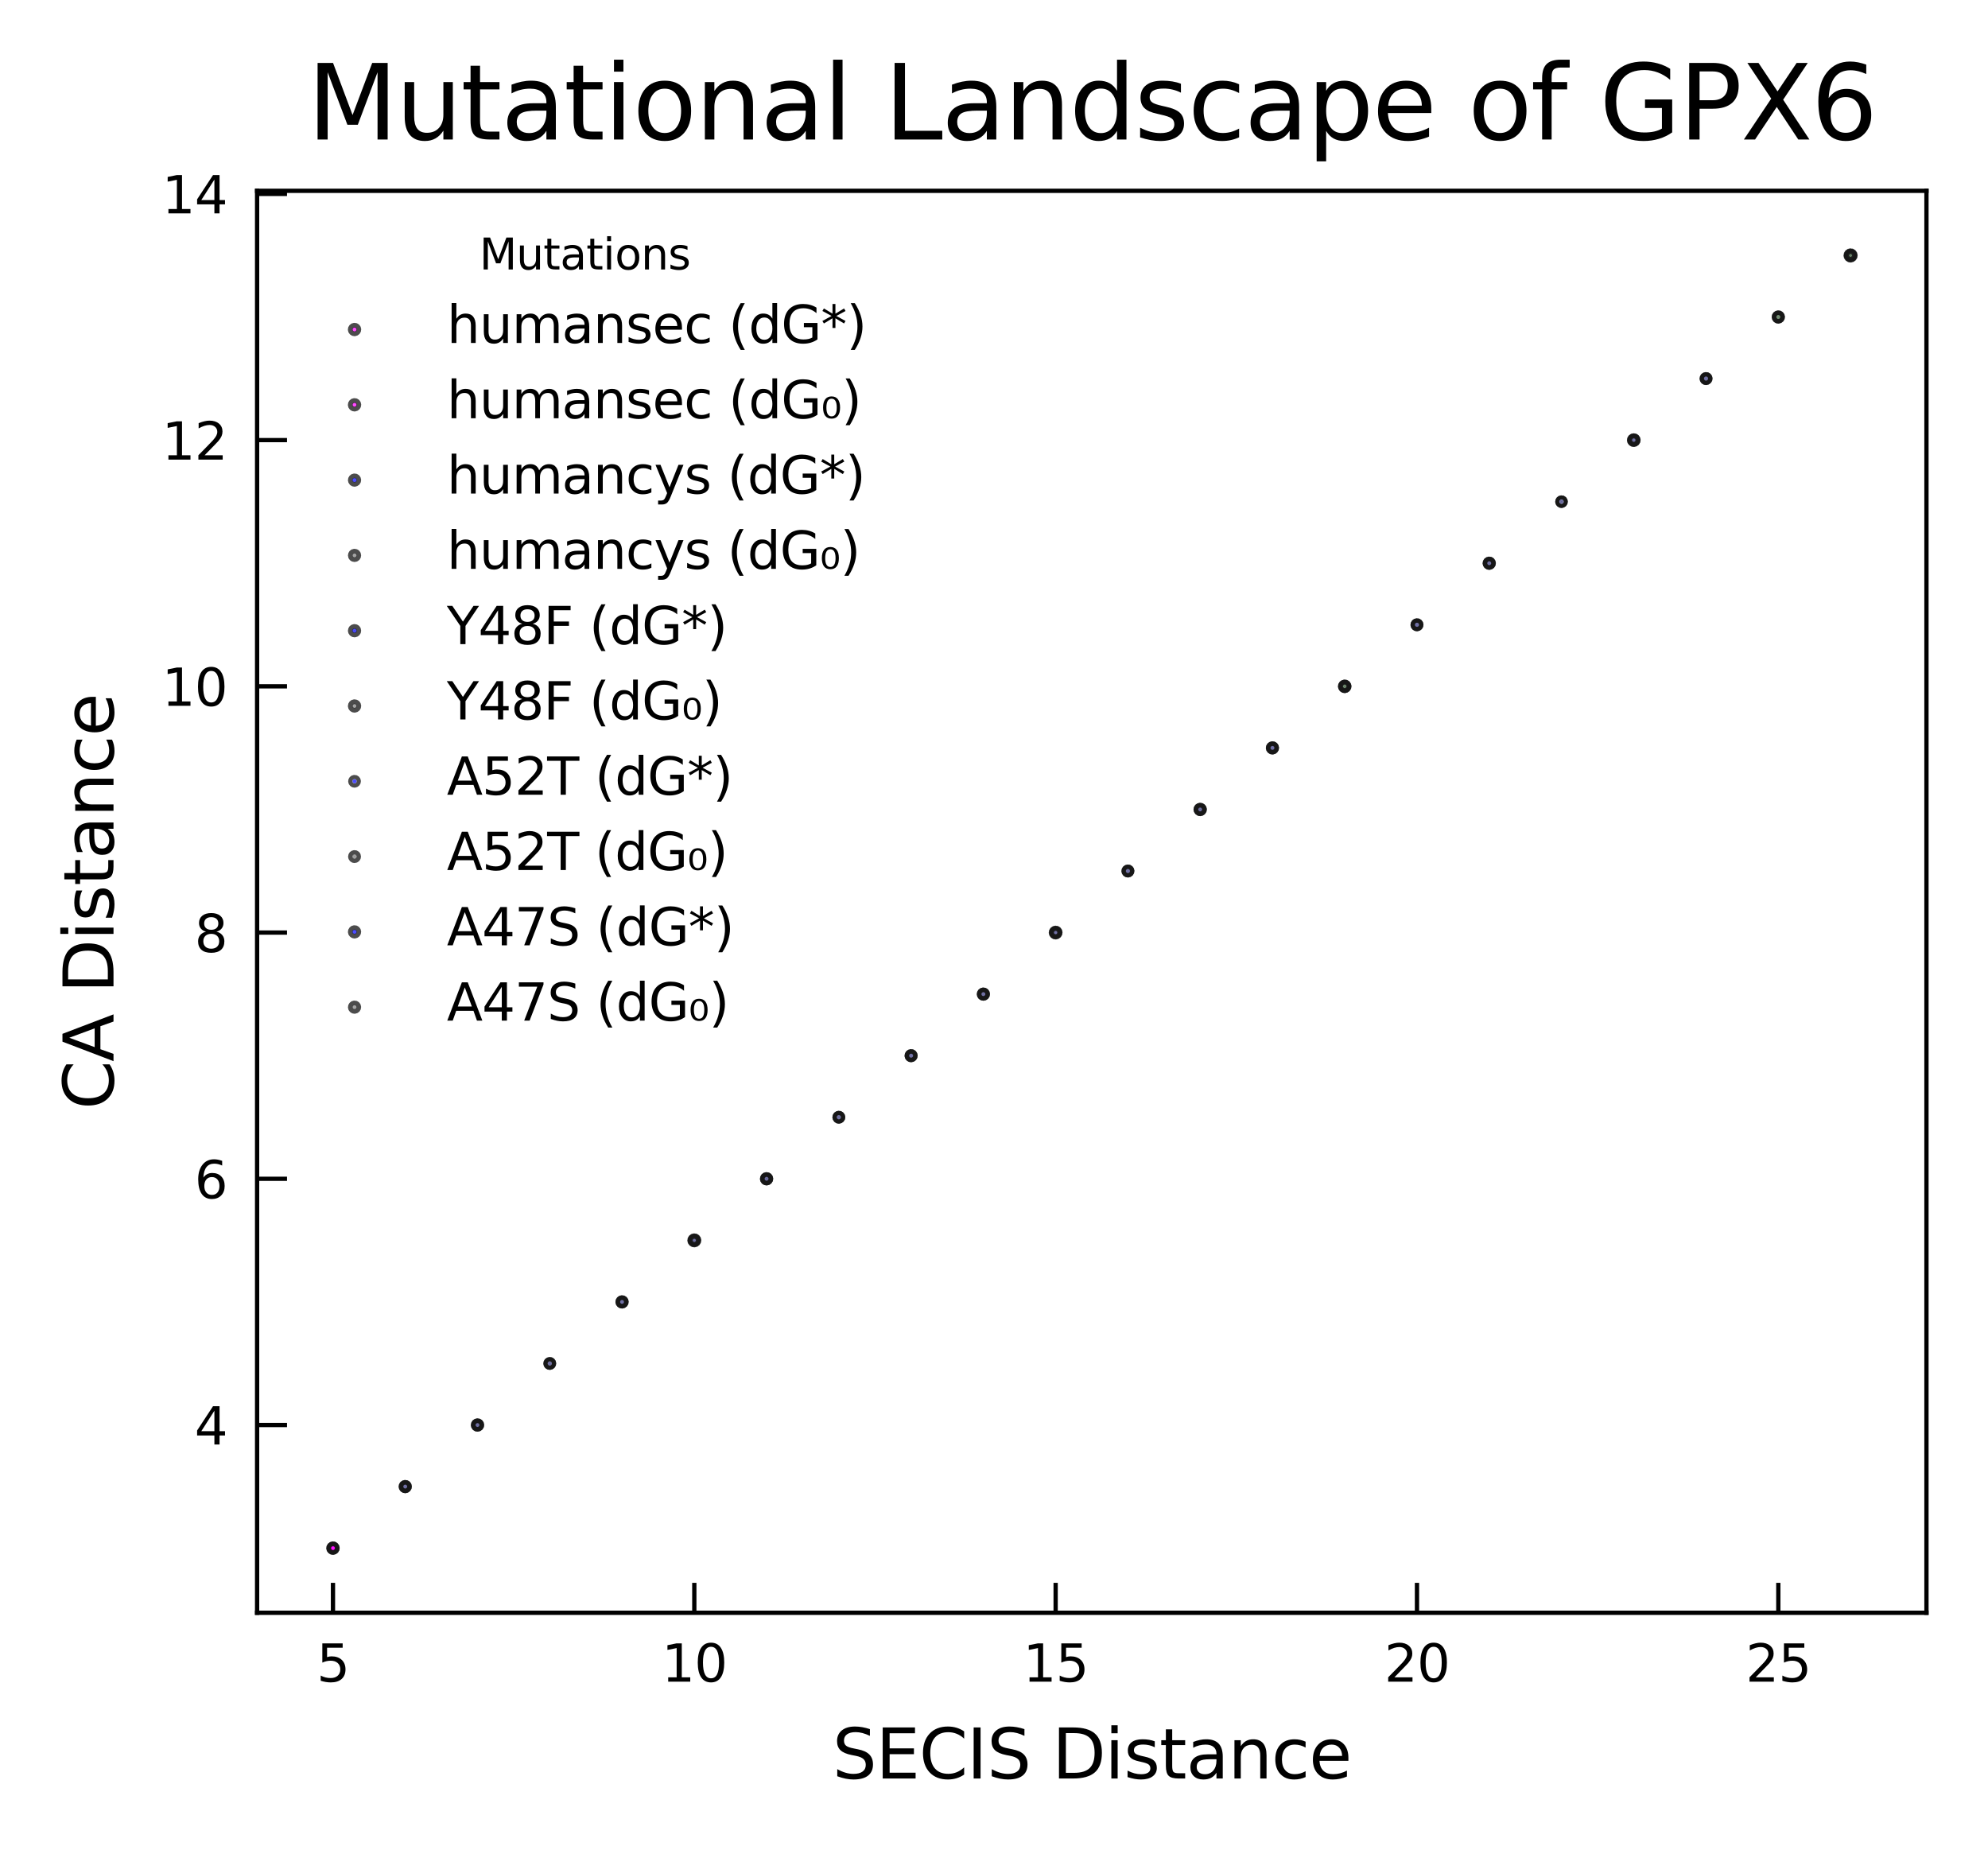 <?xml version="1.0" encoding="utf-8" standalone="no"?>
<!DOCTYPE svg PUBLIC "-//W3C//DTD SVG 1.1//EN"
  "http://www.w3.org/Graphics/SVG/1.1/DTD/svg11.dtd">
<svg xmlns:xlink="http://www.w3.org/1999/xlink" width="232.577pt" height="216.887pt" viewBox="0 0 232.577 216.887" xmlns="http://www.w3.org/2000/svg" version="1.1">
 <defs>
  <style type="text/css">*{stroke-linejoin: round; stroke-linecap: butt}</style>
 </defs>
 <g id="figure_1">
  <g id="patch_1">
   <path d="M 0 216.887 
L 232.577 216.887 
L 232.577 0 
L 0 0 
z
" style="fill: #ffffff"/>
  </g>
  <g id="axes_1">
   <g id="patch_2">
    <path d="M 30.078 188.638 
L 225.377 188.638 
L 225.377 22.318 
L 30.078 22.318 
z
" style="fill: #ffffff"/>
   </g>
   <g id="PathCollection_1">
    <defs>
     <path id="m32284d62f7" d="M 0 0.28 
C 0.074 0.28 0.146 0.251 0.198 0.198 
C 0.251 0.146 0.28 0.074 0.28 0 
C 0.28 -0.074 0.251 -0.146 0.198 -0.198 
C 0.146 -0.251 0.074 -0.28 0 -0.28 
C -0.074 -0.28 -0.146 -0.251 -0.198 -0.198 
C -0.251 -0.146 -0.28 -0.074 -0.28 0 
C -0.28 0.074 -0.251 0.146 -0.198 0.198 
C -0.146 0.251 -0.074 0.28 0 0.28 
z
" style="stroke: #000000; stroke-opacity: 0.7"/>
    </defs>
    <g clip-path="url(#p49ff2a5952)">
     <use xlink:href="#m32284d62f7" x="38.955" y="181.078" style="fill: #ff00ff; fill-opacity: 0.7; stroke: #000000; stroke-opacity: 0.7"/>
    </g>
   </g>
   <g id="PathCollection_2">
    <g clip-path="url(#p49ff2a5952)">
     <use xlink:href="#m32284d62f7" x="38.955" y="181.078" style="fill: #ff00ff; fill-opacity: 0.7; stroke: #000000; stroke-opacity: 0.7"/>
    </g>
   </g>
   <g id="PathCollection_3">
    <defs>
     <path id="mf921dc9bf1" d="M 0 0.272 
C 0.072 0.272 0.141 0.243 0.192 0.192 
C 0.243 0.141 0.272 0.072 0.272 0 
C 0.272 -0.072 0.243 -0.141 0.192 -0.192 
C 0.141 -0.243 0.072 -0.272 0 -0.272 
C -0.072 -0.272 -0.141 -0.243 -0.192 -0.192 
C -0.243 -0.141 -0.272 -0.072 -0.272 0 
C -0.272 0.072 -0.243 0.141 -0.192 0.192 
C -0.141 0.243 -0.072 0.272 0 0.272 
z
" style="stroke: #000000; stroke-opacity: 0.7"/>
    </defs>
    <g clip-path="url(#p49ff2a5952)">
     <use xlink:href="#mf921dc9bf1" x="47.409" y="173.878" style="fill: #0000ff; fill-opacity: 0.7; stroke: #000000; stroke-opacity: 0.7"/>
    </g>
   </g>
   <g id="PathCollection_4">
    <defs>
     <path id="m9a1dfeb4b4" d="M 0 0.272 
C 0.072 0.272 0.142 0.244 0.193 0.193 
C 0.244 0.142 0.272 0.072 0.272 0 
C 0.272 -0.072 0.244 -0.142 0.193 -0.193 
C 0.142 -0.244 0.072 -0.272 0 -0.272 
C -0.072 -0.272 -0.142 -0.244 -0.193 -0.193 
C -0.244 -0.142 -0.272 -0.072 -0.272 0 
C -0.272 0.072 -0.244 0.142 -0.193 0.193 
C -0.142 0.244 -0.072 0.272 0 0.272 
z
" style="stroke: #000000; stroke-opacity: 0.7"/>
    </defs>
    <g clip-path="url(#p49ff2a5952)">
     <use xlink:href="#m9a1dfeb4b4" x="47.409" y="173.878" style="fill: #808080; fill-opacity: 0.7; stroke: #000000; stroke-opacity: 0.7"/>
    </g>
   </g>
   <g id="PathCollection_5">
    <defs>
     <path id="mae445b9531" d="M 0 0.275 
C 0.073 0.275 0.143 0.246 0.195 0.195 
C 0.246 0.143 0.275 0.073 0.275 0 
C 0.275 -0.073 0.246 -0.143 0.195 -0.195 
C 0.143 -0.246 0.073 -0.275 0 -0.275 
C -0.073 -0.275 -0.143 -0.246 -0.195 -0.195 
C -0.246 -0.143 -0.275 -0.073 -0.275 0 
C -0.275 0.073 -0.246 0.143 -0.195 0.195 
C -0.143 0.246 -0.073 0.275 0 0.275 
z
" style="stroke: #000000; stroke-opacity: 0.7"/>
    </defs>
    <g clip-path="url(#p49ff2a5952)">
     <use xlink:href="#mae445b9531" x="55.864" y="166.678" style="fill: #0000ff; fill-opacity: 0.7; stroke: #000000; stroke-opacity: 0.7"/>
    </g>
   </g>
   <g id="PathCollection_6">
    <defs>
     <path id="mdd0ba57090" d="M 0 0.278 
C 0.074 0.278 0.145 0.249 0.197 0.197 
C 0.249 0.145 0.278 0.074 0.278 0 
C 0.278 -0.074 0.249 -0.145 0.197 -0.197 
C 0.145 -0.249 0.074 -0.278 0 -0.278 
C -0.074 -0.278 -0.145 -0.249 -0.197 -0.197 
C -0.249 -0.145 -0.278 -0.074 -0.278 0 
C -0.278 0.074 -0.249 0.145 -0.197 0.197 
C -0.145 0.249 -0.074 0.278 0 0.278 
z
" style="stroke: #000000; stroke-opacity: 0.7"/>
    </defs>
    <g clip-path="url(#p49ff2a5952)">
     <use xlink:href="#mdd0ba57090" x="55.864" y="166.678" style="fill: #808080; fill-opacity: 0.7; stroke: #000000; stroke-opacity: 0.7"/>
    </g>
   </g>
   <g id="PathCollection_7">
    <defs>
     <path id="mde344a70ac" d="M 0 0.244 
C 0.065 0.244 0.127 0.218 0.172 0.172 
C 0.218 0.127 0.244 0.065 0.244 0 
C 0.244 -0.065 0.218 -0.127 0.172 -0.172 
C 0.127 -0.218 0.065 -0.244 0 -0.244 
C -0.065 -0.244 -0.127 -0.218 -0.172 -0.172 
C -0.218 -0.127 -0.244 -0.065 -0.244 0 
C -0.244 0.065 -0.218 0.127 -0.172 0.172 
C -0.127 0.218 -0.065 0.244 0 0.244 
z
" style="stroke: #000000; stroke-opacity: 0.7"/>
    </defs>
    <g clip-path="url(#p49ff2a5952)">
     <use xlink:href="#mde344a70ac" x="64.318" y="159.478" style="fill: #0000ff; fill-opacity: 0.7; stroke: #000000; stroke-opacity: 0.7"/>
    </g>
   </g>
   <g id="PathCollection_8">
    <defs>
     <path id="m32e5fa7c5e" d="M 0 0.255 
C 0.068 0.255 0.133 0.228 0.181 0.181 
C 0.228 0.133 0.255 0.068 0.255 0 
C 0.255 -0.068 0.228 -0.133 0.181 -0.181 
C 0.133 -0.228 0.068 -0.255 0 -0.255 
C -0.068 -0.255 -0.133 -0.228 -0.181 -0.181 
C -0.228 -0.133 -0.255 -0.068 -0.255 0 
C -0.255 0.068 -0.228 0.133 -0.181 0.181 
C -0.133 0.228 -0.068 0.255 0 0.255 
z
" style="stroke: #000000; stroke-opacity: 0.7"/>
    </defs>
    <g clip-path="url(#p49ff2a5952)">
     <use xlink:href="#m32e5fa7c5e" x="64.318" y="159.478" style="fill: #808080; fill-opacity: 0.7; stroke: #000000; stroke-opacity: 0.7"/>
    </g>
   </g>
   <g id="PathCollection_9">
    <defs>
     <path id="m0d98184581" d="M 0 0.274 
C 0.073 0.274 0.142 0.245 0.193 0.193 
C 0.245 0.142 0.274 0.073 0.274 0 
C 0.274 -0.073 0.245 -0.142 0.193 -0.193 
C 0.142 -0.245 0.073 -0.274 0 -0.274 
C -0.073 -0.274 -0.142 -0.245 -0.193 -0.193 
C -0.245 -0.142 -0.274 -0.073 -0.274 0 
C -0.274 0.073 -0.245 0.142 -0.193 0.193 
C -0.142 0.245 -0.073 0.274 0 0.274 
z
" style="stroke: #000000; stroke-opacity: 0.7"/>
    </defs>
    <g clip-path="url(#p49ff2a5952)">
     <use xlink:href="#m0d98184581" x="72.773" y="152.278" style="fill: #0000ff; fill-opacity: 0.7; stroke: #000000; stroke-opacity: 0.7"/>
    </g>
   </g>
   <g id="PathCollection_10">
    <defs>
     <path id="m7af1f1c0d2" d="M 0 0.271 
C 0.072 0.271 0.141 0.242 0.191 0.191 
C 0.242 0.141 0.271 0.072 0.271 0 
C 0.271 -0.072 0.242 -0.141 0.191 -0.191 
C 0.141 -0.242 0.072 -0.271 0 -0.271 
C -0.072 -0.271 -0.141 -0.242 -0.191 -0.191 
C -0.242 -0.141 -0.271 -0.072 -0.271 0 
C -0.271 0.072 -0.242 0.141 -0.191 0.191 
C -0.141 0.242 -0.072 0.271 0 0.271 
z
" style="stroke: #000000; stroke-opacity: 0.7"/>
    </defs>
    <g clip-path="url(#p49ff2a5952)">
     <use xlink:href="#m7af1f1c0d2" x="72.773" y="152.278" style="fill: #808080; fill-opacity: 0.7; stroke: #000000; stroke-opacity: 0.7"/>
    </g>
   </g>
   <g id="PathCollection_11">
    <defs>
     <path id="m07446dd00a" d="M 0 0.278 
C 0.074 0.278 0.144 0.249 0.197 0.197 
C 0.249 0.144 0.278 0.074 0.278 0 
C 0.278 -0.074 0.249 -0.144 0.197 -0.197 
C 0.144 -0.249 0.074 -0.278 0 -0.278 
C -0.074 -0.278 -0.144 -0.249 -0.197 -0.197 
C -0.249 -0.144 -0.278 -0.074 -0.278 0 
C -0.278 0.074 -0.249 0.144 -0.197 0.197 
C -0.144 0.249 -0.074 0.278 0 0.278 
z
" style="stroke: #000000; stroke-opacity: 0.7"/>
    </defs>
    <g clip-path="url(#p49ff2a5952)">
     <use xlink:href="#m07446dd00a" x="81.228" y="145.078" style="fill: #0000ff; fill-opacity: 0.7; stroke: #000000; stroke-opacity: 0.7"/>
    </g>
   </g>
   <g id="PathCollection_12">
    <defs>
     <path id="m1f32c94d48" d="M 0 0.321 
C 0.085 0.321 0.167 0.287 0.227 0.227 
C 0.287 0.167 0.321 0.085 0.321 0 
C 0.321 -0.085 0.287 -0.167 0.227 -0.227 
C 0.167 -0.287 0.085 -0.321 0 -0.321 
C -0.085 -0.321 -0.167 -0.287 -0.227 -0.227 
C -0.287 -0.167 -0.321 -0.085 -0.321 0 
C -0.321 0.085 -0.287 0.167 -0.227 0.227 
C -0.167 0.287 -0.085 0.321 0 0.321 
z
" style="stroke: #000000; stroke-opacity: 0.7"/>
    </defs>
    <g clip-path="url(#p49ff2a5952)">
     <use xlink:href="#m1f32c94d48" x="81.228" y="145.078" style="fill: #808080; fill-opacity: 0.7; stroke: #000000; stroke-opacity: 0.7"/>
    </g>
   </g>
   <g id="PathCollection_13">
    <defs>
     <path id="m840b768c54" d="M 0 0.279 
C 0.074 0.279 0.145 0.25 0.197 0.197 
C 0.25 0.145 0.279 0.074 0.279 0 
C 0.279 -0.074 0.25 -0.145 0.197 -0.197 
C 0.145 -0.25 0.074 -0.279 0 -0.279 
C -0.074 -0.279 -0.145 -0.25 -0.197 -0.197 
C -0.25 -0.145 -0.279 -0.074 -0.279 0 
C -0.279 0.074 -0.25 0.145 -0.197 0.197 
C -0.145 0.25 -0.074 0.279 0 0.279 
z
" style="stroke: #000000; stroke-opacity: 0.7"/>
    </defs>
    <g clip-path="url(#p49ff2a5952)">
     <use xlink:href="#m840b768c54" x="89.682" y="137.878" style="fill: #0000ff; fill-opacity: 0.7; stroke: #000000; stroke-opacity: 0.7"/>
    </g>
   </g>
   <g id="PathCollection_14">
    <defs>
     <path id="m3672a0d9e7" d="M 0 0.272 
C 0.072 0.272 0.141 0.244 0.193 0.193 
C 0.244 0.141 0.272 0.072 0.272 0 
C 0.272 -0.072 0.244 -0.141 0.193 -0.193 
C 0.141 -0.244 0.072 -0.272 0 -0.272 
C -0.072 -0.272 -0.141 -0.244 -0.193 -0.193 
C -0.244 -0.141 -0.272 -0.072 -0.272 0 
C -0.272 0.072 -0.244 0.141 -0.193 0.193 
C -0.141 0.244 -0.072 0.272 0 0.272 
z
" style="stroke: #000000; stroke-opacity: 0.7"/>
    </defs>
    <g clip-path="url(#p49ff2a5952)">
     <use xlink:href="#m3672a0d9e7" x="89.682" y="137.878" style="fill: #808080; fill-opacity: 0.7; stroke: #000000; stroke-opacity: 0.7"/>
    </g>
   </g>
   <g id="PathCollection_15">
    <defs>
     <path id="m30cd84930e" d="M 0 0.247 
C 0.066 0.247 0.128 0.221 0.175 0.175 
C 0.221 0.128 0.247 0.066 0.247 0 
C 0.247 -0.066 0.221 -0.128 0.175 -0.175 
C 0.128 -0.221 0.066 -0.247 0 -0.247 
C -0.066 -0.247 -0.128 -0.221 -0.175 -0.175 
C -0.221 -0.128 -0.247 -0.066 -0.247 0 
C -0.247 0.066 -0.221 0.128 -0.175 0.175 
C -0.128 0.221 -0.066 0.247 0 0.247 
z
" style="stroke: #000000; stroke-opacity: 0.7"/>
    </defs>
    <g clip-path="url(#p49ff2a5952)">
     <use xlink:href="#m30cd84930e" x="98.137" y="130.678" style="fill: #0000ff; fill-opacity: 0.7; stroke: #000000; stroke-opacity: 0.7"/>
    </g>
   </g>
   <g id="PathCollection_16">
    <defs>
     <path id="mc2928516c8" d="M 0 0.258 
C 0.068 0.258 0.134 0.23 0.182 0.182 
C 0.23 0.134 0.258 0.068 0.258 0 
C 0.258 -0.068 0.23 -0.134 0.182 -0.182 
C 0.134 -0.23 0.068 -0.258 0 -0.258 
C -0.068 -0.258 -0.134 -0.23 -0.182 -0.182 
C -0.23 -0.134 -0.258 -0.068 -0.258 0 
C -0.258 0.068 -0.23 0.134 -0.182 0.182 
C -0.134 0.23 -0.068 0.258 0 0.258 
z
" style="stroke: #000000; stroke-opacity: 0.7"/>
    </defs>
    <g clip-path="url(#p49ff2a5952)">
     <use xlink:href="#mc2928516c8" x="98.137" y="130.678" style="fill: #808080; fill-opacity: 0.7; stroke: #000000; stroke-opacity: 0.7"/>
    </g>
   </g>
   <g id="PathCollection_17">
    <defs>
     <path id="m5abb7f9251" d="M 0 0.268 
C 0.071 0.268 0.139 0.24 0.189 0.189 
C 0.24 0.139 0.268 0.071 0.268 0 
C 0.268 -0.071 0.24 -0.139 0.189 -0.189 
C 0.139 -0.24 0.071 -0.268 0 -0.268 
C -0.071 -0.268 -0.139 -0.24 -0.189 -0.189 
C -0.24 -0.139 -0.268 -0.071 -0.268 0 
C -0.268 0.071 -0.24 0.139 -0.189 0.189 
C -0.139 0.24 -0.071 0.268 0 0.268 
z
" style="stroke: #000000; stroke-opacity: 0.7"/>
    </defs>
    <g clip-path="url(#p49ff2a5952)">
     <use xlink:href="#m5abb7f9251" x="106.591" y="123.478" style="fill: #0000ff; fill-opacity: 0.7; stroke: #000000; stroke-opacity: 0.7"/>
    </g>
   </g>
   <g id="PathCollection_18">
    <defs>
     <path id="m8723926d07" d="M 0 0.263 
C 0.07 0.263 0.137 0.235 0.186 0.186 
C 0.235 0.137 0.263 0.07 0.263 0 
C 0.263 -0.07 0.235 -0.137 0.186 -0.186 
C 0.137 -0.235 0.07 -0.263 0 -0.263 
C -0.07 -0.263 -0.137 -0.235 -0.186 -0.186 
C -0.235 -0.137 -0.263 -0.07 -0.263 0 
C -0.263 0.07 -0.235 0.137 -0.186 0.186 
C -0.137 0.235 -0.07 0.263 0 0.263 
z
" style="stroke: #000000; stroke-opacity: 0.7"/>
    </defs>
    <g clip-path="url(#p49ff2a5952)">
     <use xlink:href="#m8723926d07" x="106.591" y="123.478" style="fill: #808080; fill-opacity: 0.7; stroke: #000000; stroke-opacity: 0.7"/>
    </g>
   </g>
   <g id="PathCollection_19">
    <defs>
     <path id="mc7b5619709" d="M 0 0.27 
C 0.072 0.27 0.14 0.241 0.191 0.191 
C 0.241 0.14 0.27 0.072 0.27 0 
C 0.27 -0.072 0.241 -0.14 0.191 -0.191 
C 0.14 -0.241 0.072 -0.27 0 -0.27 
C -0.072 -0.27 -0.14 -0.241 -0.191 -0.191 
C -0.241 -0.14 -0.27 -0.072 -0.27 0 
C -0.27 0.072 -0.241 0.14 -0.191 0.191 
C -0.14 0.241 -0.072 0.27 0 0.27 
z
" style="stroke: #000000; stroke-opacity: 0.7"/>
    </defs>
    <g clip-path="url(#p49ff2a5952)">
     <use xlink:href="#mc7b5619709" x="115.046" y="116.278" style="fill: #0000ff; fill-opacity: 0.7; stroke: #000000; stroke-opacity: 0.7"/>
    </g>
   </g>
   <g id="PathCollection_20">
    <g clip-path="url(#p49ff2a5952)">
     <use xlink:href="#m9a1dfeb4b4" x="115.046" y="116.278" style="fill: #808080; fill-opacity: 0.7; stroke: #000000; stroke-opacity: 0.7"/>
    </g>
   </g>
   <g id="PathCollection_21">
    <defs>
     <path id="mee0897a372" d="M 0 0.276 
C 0.073 0.276 0.144 0.247 0.195 0.195 
C 0.247 0.144 0.276 0.073 0.276 0 
C 0.276 -0.073 0.247 -0.144 0.195 -0.195 
C 0.144 -0.247 0.073 -0.276 0 -0.276 
C -0.073 -0.276 -0.144 -0.247 -0.195 -0.195 
C -0.247 -0.144 -0.276 -0.073 -0.276 0 
C -0.276 0.073 -0.247 0.144 -0.195 0.195 
C -0.144 0.247 -0.073 0.276 0 0.276 
z
" style="stroke: #000000; stroke-opacity: 0.7"/>
    </defs>
    <g clip-path="url(#p49ff2a5952)">
     <use xlink:href="#mee0897a372" x="123.5" y="109.078" style="fill: #0000ff; fill-opacity: 0.7; stroke: #000000; stroke-opacity: 0.7"/>
    </g>
   </g>
   <g id="PathCollection_22">
    <defs>
     <path id="ma85ca3f597" d="M 0 0.31 
C 0.082 0.31 0.161 0.278 0.219 0.219 
C 0.278 0.161 0.31 0.082 0.31 0 
C 0.31 -0.082 0.278 -0.161 0.219 -0.219 
C 0.161 -0.278 0.082 -0.31 0 -0.31 
C -0.082 -0.31 -0.161 -0.278 -0.219 -0.219 
C -0.278 -0.161 -0.31 -0.082 -0.31 0 
C -0.31 0.082 -0.278 0.161 -0.219 0.219 
C -0.161 0.278 -0.082 0.31 0 0.31 
z
" style="stroke: #000000; stroke-opacity: 0.7"/>
    </defs>
    <g clip-path="url(#p49ff2a5952)">
     <use xlink:href="#ma85ca3f597" x="123.5" y="109.078" style="fill: #808080; fill-opacity: 0.7; stroke: #000000; stroke-opacity: 0.7"/>
    </g>
   </g>
   <g id="PathCollection_23">
    <defs>
     <path id="m63a375ee7d" d="M 0 0.252 
C 0.067 0.252 0.131 0.225 0.178 0.178 
C 0.225 0.131 0.252 0.067 0.252 0 
C 0.252 -0.067 0.225 -0.131 0.178 -0.178 
C 0.131 -0.225 0.067 -0.252 0 -0.252 
C -0.067 -0.252 -0.131 -0.225 -0.178 -0.178 
C -0.225 -0.131 -0.252 -0.067 -0.252 0 
C -0.252 0.067 -0.225 0.131 -0.178 0.178 
C -0.131 0.225 -0.067 0.252 0 0.252 
z
" style="stroke: #000000; stroke-opacity: 0.7"/>
    </defs>
    <g clip-path="url(#p49ff2a5952)">
     <use xlink:href="#m63a375ee7d" x="131.955" y="101.878" style="fill: #0000ff; fill-opacity: 0.7; stroke: #000000; stroke-opacity: 0.7"/>
    </g>
   </g>
   <g id="PathCollection_24">
    <defs>
     <path id="mdca99f2274" d="M 0 0.261 
C 0.069 0.261 0.136 0.233 0.184 0.184 
C 0.233 0.136 0.261 0.069 0.261 0 
C 0.261 -0.069 0.233 -0.136 0.184 -0.184 
C 0.136 -0.233 0.069 -0.261 0 -0.261 
C -0.069 -0.261 -0.136 -0.233 -0.184 -0.184 
C -0.233 -0.136 -0.261 -0.069 -0.261 0 
C -0.261 0.069 -0.233 0.136 -0.184 0.184 
C -0.136 0.233 -0.069 0.261 0 0.261 
z
" style="stroke: #000000; stroke-opacity: 0.7"/>
    </defs>
    <g clip-path="url(#p49ff2a5952)">
     <use xlink:href="#mdca99f2274" x="131.955" y="101.878" style="fill: #808080; fill-opacity: 0.7; stroke: #000000; stroke-opacity: 0.7"/>
    </g>
   </g>
   <g id="PathCollection_25">
    <defs>
     <path id="medbc398ef4" d="M 0 0.278 
C 0.074 0.278 0.144 0.248 0.196 0.196 
C 0.248 0.144 0.278 0.074 0.278 0 
C 0.278 -0.074 0.248 -0.144 0.196 -0.196 
C 0.144 -0.248 0.074 -0.278 0 -0.278 
C -0.074 -0.278 -0.144 -0.248 -0.196 -0.196 
C -0.248 -0.144 -0.278 -0.074 -0.278 0 
C -0.278 0.074 -0.248 0.144 -0.196 0.196 
C -0.144 0.248 -0.074 0.278 0 0.278 
z
" style="stroke: #000000; stroke-opacity: 0.7"/>
    </defs>
    <g clip-path="url(#p49ff2a5952)">
     <use xlink:href="#medbc398ef4" x="140.409" y="94.678" style="fill: #0000ff; fill-opacity: 0.7; stroke: #000000; stroke-opacity: 0.7"/>
    </g>
   </g>
   <g id="PathCollection_26">
    <defs>
     <path id="mc7051db861" d="M 0 0.278 
C 0.074 0.278 0.144 0.249 0.197 0.197 
C 0.249 0.144 0.278 0.074 0.278 0 
C 0.278 -0.074 0.249 -0.144 0.197 -0.197 
C 0.144 -0.249 0.074 -0.278 0 -0.278 
C -0.074 -0.278 -0.144 -0.249 -0.197 -0.197 
C -0.249 -0.144 -0.278 -0.074 -0.278 0 
C -0.278 0.074 -0.249 0.144 -0.197 0.197 
C -0.144 0.249 -0.074 0.278 0 0.278 
z
" style="stroke: #000000; stroke-opacity: 0.7"/>
    </defs>
    <g clip-path="url(#p49ff2a5952)">
     <use xlink:href="#mc7051db861" x="140.409" y="94.678" style="fill: #808080; fill-opacity: 0.7; stroke: #000000; stroke-opacity: 0.7"/>
    </g>
   </g>
   <g id="PathCollection_27">
    <defs>
     <path id="mab394c9f1c" d="M 0 0.266 
C 0.071 0.266 0.138 0.238 0.188 0.188 
C 0.238 0.138 0.266 0.071 0.266 0 
C 0.266 -0.071 0.238 -0.138 0.188 -0.188 
C 0.138 -0.238 0.071 -0.266 0 -0.266 
C -0.071 -0.266 -0.138 -0.238 -0.188 -0.188 
C -0.238 -0.138 -0.266 -0.071 -0.266 0 
C -0.266 0.071 -0.238 0.138 -0.188 0.188 
C -0.138 0.238 -0.071 0.266 0 0.266 
z
" style="stroke: #000000; stroke-opacity: 0.7"/>
    </defs>
    <g clip-path="url(#p49ff2a5952)">
     <use xlink:href="#mab394c9f1c" x="148.864" y="87.478" style="fill: #0000ff; fill-opacity: 0.7; stroke: #000000; stroke-opacity: 0.7"/>
    </g>
   </g>
   <g id="PathCollection_28">
    <defs>
     <path id="me6c0c9c851" d="M 0 0.273 
C 0.073 0.273 0.142 0.245 0.193 0.193 
C 0.245 0.142 0.273 0.073 0.273 0 
C 0.273 -0.073 0.245 -0.142 0.193 -0.193 
C 0.142 -0.245 0.073 -0.273 0 -0.273 
C -0.073 -0.273 -0.142 -0.245 -0.193 -0.193 
C -0.245 -0.142 -0.273 -0.073 -0.273 0 
C -0.273 0.073 -0.245 0.142 -0.193 0.193 
C -0.142 0.245 -0.073 0.273 0 0.273 
z
" style="stroke: #000000; stroke-opacity: 0.7"/>
    </defs>
    <g clip-path="url(#p49ff2a5952)">
     <use xlink:href="#me6c0c9c851" x="148.864" y="87.478" style="fill: #808080; fill-opacity: 0.7; stroke: #000000; stroke-opacity: 0.7"/>
    </g>
   </g>
   <g id="PathCollection_29">
    <defs>
     <path id="m92e05c028e" d="M 0 0.284 
C 0.075 0.284 0.147 0.254 0.201 0.201 
C 0.254 0.147 0.284 0.075 0.284 0 
C 0.284 -0.075 0.254 -0.147 0.201 -0.201 
C 0.147 -0.254 0.075 -0.284 0 -0.284 
C -0.075 -0.284 -0.147 -0.254 -0.201 -0.201 
C -0.254 -0.147 -0.284 -0.075 -0.284 0 
C -0.284 0.075 -0.254 0.147 -0.201 0.201 
C -0.147 0.254 -0.075 0.284 0 0.284 
z
" style="stroke: #000000; stroke-opacity: 0.7"/>
    </defs>
    <g clip-path="url(#p49ff2a5952)">
     <use xlink:href="#m92e05c028e" x="157.318" y="80.278" style="fill: #008000; fill-opacity: 0.7; stroke: #000000; stroke-opacity: 0.7"/>
    </g>
   </g>
   <g id="PathCollection_30">
    <defs>
     <path id="m56dfb16134" d="M 0 0.295 
C 0.078 0.295 0.153 0.264 0.209 0.209 
C 0.264 0.153 0.295 0.078 0.295 0 
C 0.295 -0.078 0.264 -0.153 0.209 -0.209 
C 0.153 -0.264 0.078 -0.295 0 -0.295 
C -0.078 -0.295 -0.153 -0.264 -0.209 -0.209 
C -0.264 -0.153 -0.295 -0.078 -0.295 0 
C -0.295 0.078 -0.264 0.153 -0.209 0.209 
C -0.153 0.264 -0.078 0.295 0 0.295 
z
" style="stroke: #000000; stroke-opacity: 0.7"/>
    </defs>
    <g clip-path="url(#p49ff2a5952)">
     <use xlink:href="#m56dfb16134" x="157.318" y="80.278" style="fill: #808080; fill-opacity: 0.7; stroke: #000000; stroke-opacity: 0.7"/>
    </g>
   </g>
   <g id="PathCollection_31">
    <defs>
     <path id="md703e6ac34" d="M 0 0.258 
C 0.068 0.258 0.134 0.231 0.182 0.182 
C 0.231 0.134 0.258 0.068 0.258 0 
C 0.258 -0.068 0.231 -0.134 0.182 -0.182 
C 0.134 -0.231 0.068 -0.258 0 -0.258 
C -0.068 -0.258 -0.134 -0.231 -0.182 -0.182 
C -0.231 -0.134 -0.258 -0.068 -0.258 0 
C -0.258 0.068 -0.231 0.134 -0.182 0.182 
C -0.134 0.231 -0.068 0.258 0 0.258 
z
" style="stroke: #000000; stroke-opacity: 0.7"/>
    </defs>
    <g clip-path="url(#p49ff2a5952)">
     <use xlink:href="#md703e6ac34" x="165.773" y="73.078" style="fill: #0000ff; fill-opacity: 0.7; stroke: #000000; stroke-opacity: 0.7"/>
    </g>
   </g>
   <g id="PathCollection_32">
    <defs>
     <path id="m2e261f33ca" d="M 0 0.258 
C 0.068 0.258 0.134 0.231 0.182 0.182 
C 0.231 0.134 0.258 0.068 0.258 0 
C 0.258 -0.068 0.231 -0.134 0.182 -0.182 
C 0.134 -0.231 0.068 -0.258 0 -0.258 
C -0.068 -0.258 -0.134 -0.231 -0.182 -0.182 
C -0.231 -0.134 -0.258 -0.068 -0.258 0 
C -0.258 0.068 -0.231 0.134 -0.182 0.182 
C -0.134 0.231 -0.068 0.258 0 0.258 
z
" style="stroke: #000000; stroke-opacity: 0.7"/>
    </defs>
    <g clip-path="url(#p49ff2a5952)">
     <use xlink:href="#m2e261f33ca" x="165.773" y="73.078" style="fill: #808080; fill-opacity: 0.7; stroke: #000000; stroke-opacity: 0.7"/>
    </g>
   </g>
   <g id="PathCollection_33">
    <defs>
     <path id="m277f73174f" d="M 0 0.28 
C 0.074 0.28 0.145 0.25 0.198 0.198 
C 0.25 0.145 0.28 0.074 0.28 0 
C 0.28 -0.074 0.25 -0.145 0.198 -0.198 
C 0.145 -0.25 0.074 -0.28 0 -0.28 
C -0.074 -0.28 -0.145 -0.25 -0.198 -0.198 
C -0.25 -0.145 -0.28 -0.074 -0.28 0 
C -0.28 0.074 -0.25 0.145 -0.198 0.198 
C -0.145 0.25 -0.074 0.28 0 0.28 
z
" style="stroke: #000000; stroke-opacity: 0.7"/>
    </defs>
    <g clip-path="url(#p49ff2a5952)">
     <use xlink:href="#m277f73174f" x="174.227" y="65.878" style="fill: #0000ff; fill-opacity: 0.7; stroke: #000000; stroke-opacity: 0.7"/>
    </g>
   </g>
   <g id="PathCollection_34">
    <defs>
     <path id="m111aae7ec9" d="M 0 0.266 
C 0.07 0.266 0.138 0.238 0.188 0.188 
C 0.238 0.138 0.266 0.07 0.266 0 
C 0.266 -0.07 0.238 -0.138 0.188 -0.188 
C 0.138 -0.238 0.07 -0.266 0 -0.266 
C -0.07 -0.266 -0.138 -0.238 -0.188 -0.188 
C -0.238 -0.138 -0.266 -0.07 -0.266 0 
C -0.266 0.07 -0.238 0.138 -0.188 0.188 
C -0.138 0.238 -0.07 0.266 0 0.266 
z
" style="stroke: #000000; stroke-opacity: 0.7"/>
    </defs>
    <g clip-path="url(#p49ff2a5952)">
     <use xlink:href="#m111aae7ec9" x="174.227" y="65.878" style="fill: #808080; fill-opacity: 0.7; stroke: #000000; stroke-opacity: 0.7"/>
    </g>
   </g>
   <g id="PathCollection_35">
    <defs>
     <path id="m5ef42b1d48" d="M 0 0.236 
C 0.063 0.236 0.122 0.211 0.167 0.167 
C 0.211 0.122 0.236 0.063 0.236 0 
C 0.236 -0.063 0.211 -0.122 0.167 -0.167 
C 0.122 -0.211 0.063 -0.236 0 -0.236 
C -0.063 -0.236 -0.122 -0.211 -0.167 -0.167 
C -0.211 -0.122 -0.236 -0.063 -0.236 0 
C -0.236 0.063 -0.211 0.122 -0.167 0.167 
C -0.122 0.211 -0.063 0.236 0 0.236 
z
" style="stroke: #000000; stroke-opacity: 0.7"/>
    </defs>
    <g clip-path="url(#p49ff2a5952)">
     <use xlink:href="#m5ef42b1d48" x="182.682" y="58.678" style="fill: #0000ff; fill-opacity: 0.7; stroke: #000000; stroke-opacity: 0.7"/>
    </g>
   </g>
   <g id="PathCollection_36">
    <defs>
     <path id="mcbeda8e673" d="M 0 0.236 
C 0.063 0.236 0.122 0.211 0.167 0.167 
C 0.211 0.122 0.236 0.063 0.236 0 
C 0.236 -0.063 0.211 -0.122 0.167 -0.167 
C 0.122 -0.211 0.063 -0.236 0 -0.236 
C -0.063 -0.236 -0.122 -0.211 -0.167 -0.167 
C -0.211 -0.122 -0.236 -0.063 -0.236 0 
C -0.236 0.063 -0.211 0.122 -0.167 0.167 
C -0.122 0.211 -0.063 0.236 0 0.236 
z
" style="stroke: #000000; stroke-opacity: 0.7"/>
    </defs>
    <g clip-path="url(#p49ff2a5952)">
     <use xlink:href="#mcbeda8e673" x="182.682" y="58.678" style="fill: #808080; fill-opacity: 0.7; stroke: #000000; stroke-opacity: 0.7"/>
    </g>
   </g>
   <g id="PathCollection_37">
    <defs>
     <path id="m2efd463c70" d="M 0 0.279 
C 0.074 0.279 0.145 0.25 0.198 0.198 
C 0.25 0.145 0.279 0.074 0.279 0 
C 0.279 -0.074 0.25 -0.145 0.198 -0.198 
C 0.145 -0.25 0.074 -0.279 0 -0.279 
C -0.074 -0.279 -0.145 -0.25 -0.198 -0.198 
C -0.25 -0.145 -0.279 -0.074 -0.279 0 
C -0.279 0.074 -0.25 0.145 -0.198 0.198 
C -0.145 0.25 -0.074 0.279 0 0.279 
z
" style="stroke: #000000; stroke-opacity: 0.7"/>
    </defs>
    <g clip-path="url(#p49ff2a5952)">
     <use xlink:href="#m2efd463c70" x="191.137" y="51.478" style="fill: #0000ff; fill-opacity: 0.7; stroke: #000000; stroke-opacity: 0.7"/>
    </g>
   </g>
   <g id="PathCollection_38">
    <defs>
     <path id="mdaf4a9a797" d="M 0 0.301 
C 0.08 0.301 0.157 0.27 0.213 0.213 
C 0.27 0.157 0.301 0.08 0.301 0 
C 0.301 -0.08 0.27 -0.157 0.213 -0.213 
C 0.157 -0.27 0.08 -0.301 0 -0.301 
C -0.08 -0.301 -0.157 -0.27 -0.213 -0.213 
C -0.27 -0.157 -0.301 -0.08 -0.301 0 
C -0.301 0.08 -0.27 0.157 -0.213 0.213 
C -0.157 0.27 -0.08 0.301 0 0.301 
z
" style="stroke: #000000; stroke-opacity: 0.7"/>
    </defs>
    <g clip-path="url(#p49ff2a5952)">
     <use xlink:href="#mdaf4a9a797" x="191.137" y="51.478" style="fill: #808080; fill-opacity: 0.7; stroke: #000000; stroke-opacity: 0.7"/>
    </g>
   </g>
   <g id="PathCollection_39">
    <defs>
     <path id="m7763c045d3" d="M 0 0.251 
C 0.067 0.251 0.13 0.225 0.177 0.177 
C 0.225 0.13 0.251 0.067 0.251 0 
C 0.251 -0.067 0.225 -0.13 0.177 -0.177 
C 0.13 -0.225 0.067 -0.251 0 -0.251 
C -0.067 -0.251 -0.13 -0.225 -0.177 -0.177 
C -0.225 -0.13 -0.251 -0.067 -0.251 0 
C -0.251 0.067 -0.225 0.13 -0.177 0.177 
C -0.13 0.225 -0.067 0.251 0 0.251 
z
" style="stroke: #000000; stroke-opacity: 0.7"/>
    </defs>
    <g clip-path="url(#p49ff2a5952)">
     <use xlink:href="#m7763c045d3" x="199.591" y="44.278" style="fill: #0000ff; fill-opacity: 0.7; stroke: #000000; stroke-opacity: 0.7"/>
    </g>
   </g>
   <g id="PathCollection_40">
    <defs>
     <path id="m09d67dd260" d="M 0 0.261 
C 0.069 0.261 0.136 0.234 0.185 0.185 
C 0.234 0.136 0.261 0.069 0.261 0 
C 0.261 -0.069 0.234 -0.136 0.185 -0.185 
C 0.136 -0.234 0.069 -0.261 0 -0.261 
C -0.069 -0.261 -0.136 -0.234 -0.185 -0.185 
C -0.234 -0.136 -0.261 -0.069 -0.261 0 
C -0.261 0.069 -0.234 0.136 -0.185 0.185 
C -0.136 0.234 -0.069 0.261 0 0.261 
z
" style="stroke: #000000; stroke-opacity: 0.7"/>
    </defs>
    <g clip-path="url(#p49ff2a5952)">
     <use xlink:href="#m09d67dd260" x="199.591" y="44.278" style="fill: #808080; fill-opacity: 0.7; stroke: #000000; stroke-opacity: 0.7"/>
    </g>
   </g>
   <g id="PathCollection_41">
    <defs>
     <path id="mb29ffedc9b" d="M 0 0.281 
C 0.075 0.281 0.146 0.252 0.199 0.199 
C 0.252 0.146 0.281 0.075 0.281 0 
C 0.281 -0.075 0.252 -0.146 0.199 -0.199 
C 0.146 -0.252 0.075 -0.281 0 -0.281 
C -0.075 -0.281 -0.146 -0.252 -0.199 -0.199 
C -0.252 -0.146 -0.281 -0.075 -0.281 0 
C -0.281 0.075 -0.252 0.146 -0.199 0.199 
C -0.146 0.252 -0.075 0.281 0 0.281 
z
" style="stroke: #000000; stroke-opacity: 0.7"/>
    </defs>
    <g clip-path="url(#p49ff2a5952)">
     <use xlink:href="#mb29ffedc9b" x="208.046" y="37.078" style="fill: #008000; fill-opacity: 0.7; stroke: #000000; stroke-opacity: 0.7"/>
    </g>
   </g>
   <g id="PathCollection_42">
    <defs>
     <path id="m2d470f27d7" d="M 0 0.255 
C 0.068 0.255 0.132 0.228 0.18 0.18 
C 0.228 0.132 0.255 0.068 0.255 0 
C 0.255 -0.068 0.228 -0.132 0.18 -0.18 
C 0.132 -0.228 0.068 -0.255 0 -0.255 
C -0.068 -0.255 -0.132 -0.228 -0.18 -0.18 
C -0.228 -0.132 -0.255 -0.068 -0.255 0 
C -0.255 0.068 -0.228 0.132 -0.18 0.18 
C -0.132 0.228 -0.068 0.255 0 0.255 
z
" style="stroke: #000000; stroke-opacity: 0.7"/>
    </defs>
    <g clip-path="url(#p49ff2a5952)">
     <use xlink:href="#m2d470f27d7" x="208.046" y="37.078" style="fill: #808080; fill-opacity: 0.7; stroke: #000000; stroke-opacity: 0.7"/>
    </g>
   </g>
   <g id="PathCollection_43">
    <defs>
     <path id="mb608c98e6e" d="M 0 0.283 
C 0.075 0.283 0.147 0.253 0.2 0.2 
C 0.253 0.147 0.283 0.075 0.283 0 
C 0.283 -0.075 0.253 -0.147 0.2 -0.2 
C 0.147 -0.253 0.075 -0.283 0 -0.283 
C -0.075 -0.283 -0.147 -0.253 -0.2 -0.2 
C -0.253 -0.147 -0.283 -0.075 -0.283 0 
C -0.283 0.075 -0.253 0.147 -0.2 0.2 
C -0.147 0.253 -0.075 0.283 0 0.283 
z
" style="stroke: #000000; stroke-opacity: 0.7"/>
    </defs>
    <g clip-path="url(#p49ff2a5952)">
     <use xlink:href="#mb608c98e6e" x="216.5" y="29.878" style="fill: #008000; fill-opacity: 0.7; stroke: #000000; stroke-opacity: 0.7"/>
    </g>
   </g>
   <g id="PathCollection_44">
    <defs>
     <path id="m53c9323973" d="M 0 0.333 
C 0.088 0.333 0.173 0.298 0.236 0.236 
C 0.298 0.173 0.333 0.088 0.333 0 
C 0.333 -0.088 0.298 -0.173 0.236 -0.236 
C 0.173 -0.298 0.088 -0.333 0 -0.333 
C -0.088 -0.333 -0.173 -0.298 -0.236 -0.236 
C -0.298 -0.173 -0.333 -0.088 -0.333 0 
C -0.333 0.088 -0.298 0.173 -0.236 0.236 
C -0.173 0.298 -0.088 0.333 0 0.333 
z
" style="stroke: #000000; stroke-opacity: 0.7"/>
    </defs>
    <g clip-path="url(#p49ff2a5952)">
     <use xlink:href="#m53c9323973" x="216.5" y="29.878" style="fill: #808080; fill-opacity: 0.7; stroke: #000000; stroke-opacity: 0.7"/>
    </g>
   </g>
   <g id="matplotlib.axis_1">
    <g id="xtick_1">
     <g id="line2d_1">
      <defs>
       <path id="ma14463f8c3" d="M 0 0 
L 0 -3.5 
" style="stroke: #000000; stroke-width: 0.5"/>
      </defs>
      <g>
       <use xlink:href="#ma14463f8c3" x="38.955" y="188.638" style="stroke: #000000; stroke-width: 0.5"/>
      </g>
     </g>
     <g id="text_1">
      <!-- 5 -->
      <g transform="translate(37.046 196.697) scale(0.06 -0.06)">
       <defs>
        <path id="DejaVuSans-35" d="M 691 4666 
L 3169 4666 
L 3169 4134 
L 1269 4134 
L 1269 2991 
Q 1406 3038 1543 3061 
Q 1681 3084 1819 3084 
Q 2600 3084 3056 2656 
Q 3513 2228 3513 1497 
Q 3513 744 3044 326 
Q 2575 -91 1722 -91 
Q 1428 -91 1123 -41 
Q 819 9 494 109 
L 494 744 
Q 775 591 1075 516 
Q 1375 441 1709 441 
Q 2250 441 2565 725 
Q 2881 1009 2881 1497 
Q 2881 1984 2565 2268 
Q 2250 2553 1709 2553 
Q 1456 2553 1204 2497 
Q 953 2441 691 2322 
L 691 4666 
z
" transform="scale(0.016)"/>
       </defs>
       <use xlink:href="#DejaVuSans-35"/>
      </g>
     </g>
    </g>
    <g id="xtick_2">
     <g id="line2d_2">
      <g>
       <use xlink:href="#ma14463f8c3" x="81.228" y="188.638" style="stroke: #000000; stroke-width: 0.5"/>
      </g>
     </g>
     <g id="text_2">
      <!-- 10 -->
      <g transform="translate(77.41 196.697) scale(0.06 -0.06)">
       <defs>
        <path id="DejaVuSans-31" d="M 794 531 
L 1825 531 
L 1825 4091 
L 703 3866 
L 703 4441 
L 1819 4666 
L 2450 4666 
L 2450 531 
L 3481 531 
L 3481 0 
L 794 0 
L 794 531 
z
" transform="scale(0.016)"/>
        <path id="DejaVuSans-30" d="M 2034 4250 
Q 1547 4250 1301 3770 
Q 1056 3291 1056 2328 
Q 1056 1369 1301 889 
Q 1547 409 2034 409 
Q 2525 409 2770 889 
Q 3016 1369 3016 2328 
Q 3016 3291 2770 3770 
Q 2525 4250 2034 4250 
z
M 2034 4750 
Q 2819 4750 3233 4129 
Q 3647 3509 3647 2328 
Q 3647 1150 3233 529 
Q 2819 -91 2034 -91 
Q 1250 -91 836 529 
Q 422 1150 422 2328 
Q 422 3509 836 4129 
Q 1250 4750 2034 4750 
z
" transform="scale(0.016)"/>
       </defs>
       <use xlink:href="#DejaVuSans-31"/>
       <use xlink:href="#DejaVuSans-30" x="63.623"/>
      </g>
     </g>
    </g>
    <g id="xtick_3">
     <g id="line2d_3">
      <g>
       <use xlink:href="#ma14463f8c3" x="123.5" y="188.638" style="stroke: #000000; stroke-width: 0.5"/>
      </g>
     </g>
     <g id="text_3">
      <!-- 15 -->
      <g transform="translate(119.683 196.697) scale(0.06 -0.06)">
       <use xlink:href="#DejaVuSans-31"/>
       <use xlink:href="#DejaVuSans-35" x="63.623"/>
      </g>
     </g>
    </g>
    <g id="xtick_4">
     <g id="line2d_4">
      <g>
       <use xlink:href="#ma14463f8c3" x="165.773" y="188.638" style="stroke: #000000; stroke-width: 0.5"/>
      </g>
     </g>
     <g id="text_4">
      <!-- 20 -->
      <g transform="translate(161.955 196.697) scale(0.06 -0.06)">
       <defs>
        <path id="DejaVuSans-32" d="M 1228 531 
L 3431 531 
L 3431 0 
L 469 0 
L 469 531 
Q 828 903 1448 1529 
Q 2069 2156 2228 2338 
Q 2531 2678 2651 2914 
Q 2772 3150 2772 3378 
Q 2772 3750 2511 3984 
Q 2250 4219 1831 4219 
Q 1534 4219 1204 4116 
Q 875 4013 500 3803 
L 500 4441 
Q 881 4594 1212 4672 
Q 1544 4750 1819 4750 
Q 2544 4750 2975 4387 
Q 3406 4025 3406 3419 
Q 3406 3131 3298 2873 
Q 3191 2616 2906 2266 
Q 2828 2175 2409 1742 
Q 1991 1309 1228 531 
z
" transform="scale(0.016)"/>
       </defs>
       <use xlink:href="#DejaVuSans-32"/>
       <use xlink:href="#DejaVuSans-30" x="63.623"/>
      </g>
     </g>
    </g>
    <g id="xtick_5">
     <g id="line2d_5">
      <g>
       <use xlink:href="#ma14463f8c3" x="208.046" y="188.638" style="stroke: #000000; stroke-width: 0.5"/>
      </g>
     </g>
     <g id="text_5">
      <!-- 25 -->
      <g transform="translate(204.228 196.697) scale(0.06 -0.06)">
       <use xlink:href="#DejaVuSans-32"/>
       <use xlink:href="#DejaVuSans-35" x="63.623"/>
      </g>
     </g>
    </g>
    <g id="text_6">
     <!-- SECIS Distance -->
     <g transform="translate(97.387 208.024) scale(0.08 -0.08)">
      <defs>
       <path id="DejaVuSans-53" d="M 3425 4513 
L 3425 3897 
Q 3066 4069 2747 4153 
Q 2428 4238 2131 4238 
Q 1616 4238 1336 4038 
Q 1056 3838 1056 3469 
Q 1056 3159 1242 3001 
Q 1428 2844 1947 2747 
L 2328 2669 
Q 3034 2534 3370 2195 
Q 3706 1856 3706 1288 
Q 3706 609 3251 259 
Q 2797 -91 1919 -91 
Q 1588 -91 1214 -16 
Q 841 59 441 206 
L 441 856 
Q 825 641 1194 531 
Q 1563 422 1919 422 
Q 2459 422 2753 634 
Q 3047 847 3047 1241 
Q 3047 1584 2836 1778 
Q 2625 1972 2144 2069 
L 1759 2144 
Q 1053 2284 737 2584 
Q 422 2884 422 3419 
Q 422 4038 858 4394 
Q 1294 4750 2059 4750 
Q 2388 4750 2728 4690 
Q 3069 4631 3425 4513 
z
" transform="scale(0.016)"/>
       <path id="DejaVuSans-45" d="M 628 4666 
L 3578 4666 
L 3578 4134 
L 1259 4134 
L 1259 2753 
L 3481 2753 
L 3481 2222 
L 1259 2222 
L 1259 531 
L 3634 531 
L 3634 0 
L 628 0 
L 628 4666 
z
" transform="scale(0.016)"/>
       <path id="DejaVuSans-43" d="M 4122 4306 
L 4122 3641 
Q 3803 3938 3442 4084 
Q 3081 4231 2675 4231 
Q 1875 4231 1450 3742 
Q 1025 3253 1025 2328 
Q 1025 1406 1450 917 
Q 1875 428 2675 428 
Q 3081 428 3442 575 
Q 3803 722 4122 1019 
L 4122 359 
Q 3791 134 3420 21 
Q 3050 -91 2638 -91 
Q 1578 -91 968 557 
Q 359 1206 359 2328 
Q 359 3453 968 4101 
Q 1578 4750 2638 4750 
Q 3056 4750 3426 4639 
Q 3797 4528 4122 4306 
z
" transform="scale(0.016)"/>
       <path id="DejaVuSans-49" d="M 628 4666 
L 1259 4666 
L 1259 0 
L 628 0 
L 628 4666 
z
" transform="scale(0.016)"/>
       <path id="DejaVuSans-20" transform="scale(0.016)"/>
       <path id="DejaVuSans-44" d="M 1259 4147 
L 1259 519 
L 2022 519 
Q 2988 519 3436 956 
Q 3884 1394 3884 2338 
Q 3884 3275 3436 3711 
Q 2988 4147 2022 4147 
L 1259 4147 
z
M 628 4666 
L 1925 4666 
Q 3281 4666 3915 4102 
Q 4550 3538 4550 2338 
Q 4550 1131 3912 565 
Q 3275 0 1925 0 
L 628 0 
L 628 4666 
z
" transform="scale(0.016)"/>
       <path id="DejaVuSans-69" d="M 603 3500 
L 1178 3500 
L 1178 0 
L 603 0 
L 603 3500 
z
M 603 4863 
L 1178 4863 
L 1178 4134 
L 603 4134 
L 603 4863 
z
" transform="scale(0.016)"/>
       <path id="DejaVuSans-73" d="M 2834 3397 
L 2834 2853 
Q 2591 2978 2328 3040 
Q 2066 3103 1784 3103 
Q 1356 3103 1142 2972 
Q 928 2841 928 2578 
Q 928 2378 1081 2264 
Q 1234 2150 1697 2047 
L 1894 2003 
Q 2506 1872 2764 1633 
Q 3022 1394 3022 966 
Q 3022 478 2636 193 
Q 2250 -91 1575 -91 
Q 1294 -91 989 -36 
Q 684 19 347 128 
L 347 722 
Q 666 556 975 473 
Q 1284 391 1588 391 
Q 1994 391 2212 530 
Q 2431 669 2431 922 
Q 2431 1156 2273 1281 
Q 2116 1406 1581 1522 
L 1381 1569 
Q 847 1681 609 1914 
Q 372 2147 372 2553 
Q 372 3047 722 3315 
Q 1072 3584 1716 3584 
Q 2034 3584 2315 3537 
Q 2597 3491 2834 3397 
z
" transform="scale(0.016)"/>
       <path id="DejaVuSans-74" d="M 1172 4494 
L 1172 3500 
L 2356 3500 
L 2356 3053 
L 1172 3053 
L 1172 1153 
Q 1172 725 1289 603 
Q 1406 481 1766 481 
L 2356 481 
L 2356 0 
L 1766 0 
Q 1100 0 847 248 
Q 594 497 594 1153 
L 594 3053 
L 172 3053 
L 172 3500 
L 594 3500 
L 594 4494 
L 1172 4494 
z
" transform="scale(0.016)"/>
       <path id="DejaVuSans-61" d="M 2194 1759 
Q 1497 1759 1228 1600 
Q 959 1441 959 1056 
Q 959 750 1161 570 
Q 1363 391 1709 391 
Q 2188 391 2477 730 
Q 2766 1069 2766 1631 
L 2766 1759 
L 2194 1759 
z
M 3341 1997 
L 3341 0 
L 2766 0 
L 2766 531 
Q 2569 213 2275 61 
Q 1981 -91 1556 -91 
Q 1019 -91 701 211 
Q 384 513 384 1019 
Q 384 1609 779 1909 
Q 1175 2209 1959 2209 
L 2766 2209 
L 2766 2266 
Q 2766 2663 2505 2880 
Q 2244 3097 1772 3097 
Q 1472 3097 1187 3025 
Q 903 2953 641 2809 
L 641 3341 
Q 956 3463 1253 3523 
Q 1550 3584 1831 3584 
Q 2591 3584 2966 3190 
Q 3341 2797 3341 1997 
z
" transform="scale(0.016)"/>
       <path id="DejaVuSans-6e" d="M 3513 2113 
L 3513 0 
L 2938 0 
L 2938 2094 
Q 2938 2591 2744 2837 
Q 2550 3084 2163 3084 
Q 1697 3084 1428 2787 
Q 1159 2491 1159 1978 
L 1159 0 
L 581 0 
L 581 3500 
L 1159 3500 
L 1159 2956 
Q 1366 3272 1645 3428 
Q 1925 3584 2291 3584 
Q 2894 3584 3203 3211 
Q 3513 2838 3513 2113 
z
" transform="scale(0.016)"/>
       <path id="DejaVuSans-63" d="M 3122 3366 
L 3122 2828 
Q 2878 2963 2633 3030 
Q 2388 3097 2138 3097 
Q 1578 3097 1268 2742 
Q 959 2388 959 1747 
Q 959 1106 1268 751 
Q 1578 397 2138 397 
Q 2388 397 2633 464 
Q 2878 531 3122 666 
L 3122 134 
Q 2881 22 2623 -34 
Q 2366 -91 2075 -91 
Q 1284 -91 818 406 
Q 353 903 353 1747 
Q 353 2603 823 3093 
Q 1294 3584 2113 3584 
Q 2378 3584 2631 3529 
Q 2884 3475 3122 3366 
z
" transform="scale(0.016)"/>
       <path id="DejaVuSans-65" d="M 3597 1894 
L 3597 1613 
L 953 1613 
Q 991 1019 1311 708 
Q 1631 397 2203 397 
Q 2534 397 2845 478 
Q 3156 559 3463 722 
L 3463 178 
Q 3153 47 2828 -22 
Q 2503 -91 2169 -91 
Q 1331 -91 842 396 
Q 353 884 353 1716 
Q 353 2575 817 3079 
Q 1281 3584 2069 3584 
Q 2775 3584 3186 3129 
Q 3597 2675 3597 1894 
z
M 3022 2063 
Q 3016 2534 2758 2815 
Q 2500 3097 2075 3097 
Q 1594 3097 1305 2825 
Q 1016 2553 972 2059 
L 3022 2063 
z
" transform="scale(0.016)"/>
      </defs>
      <use xlink:href="#DejaVuSans-53"/>
      <use xlink:href="#DejaVuSans-45" x="63.477"/>
      <use xlink:href="#DejaVuSans-43" x="126.66"/>
      <use xlink:href="#DejaVuSans-49" x="196.484"/>
      <use xlink:href="#DejaVuSans-53" x="225.977"/>
      <use xlink:href="#DejaVuSans-20" x="289.453"/>
      <use xlink:href="#DejaVuSans-44" x="321.24"/>
      <use xlink:href="#DejaVuSans-69" x="398.242"/>
      <use xlink:href="#DejaVuSans-73" x="426.025"/>
      <use xlink:href="#DejaVuSans-74" x="478.125"/>
      <use xlink:href="#DejaVuSans-61" x="517.334"/>
      <use xlink:href="#DejaVuSans-6e" x="578.613"/>
      <use xlink:href="#DejaVuSans-63" x="641.992"/>
      <use xlink:href="#DejaVuSans-65" x="696.973"/>
     </g>
    </g>
   </g>
   <g id="matplotlib.axis_2">
    <g id="ytick_1">
     <g id="line2d_6">
      <defs>
       <path id="m400b4625a7" d="M 0 0 
L 3.5 0 
" style="stroke: #000000; stroke-width: 0.5"/>
      </defs>
      <g>
       <use xlink:href="#m400b4625a7" x="30.078" y="166.678" style="stroke: #000000; stroke-width: 0.5"/>
      </g>
     </g>
     <g id="text_7">
      <!-- 4 -->
      <g transform="translate(22.76 168.958) scale(0.06 -0.06)">
       <defs>
        <path id="DejaVuSans-34" d="M 2419 4116 
L 825 1625 
L 2419 1625 
L 2419 4116 
z
M 2253 4666 
L 3047 4666 
L 3047 1625 
L 3713 1625 
L 3713 1100 
L 3047 1100 
L 3047 0 
L 2419 0 
L 2419 1100 
L 313 1100 
L 313 1709 
L 2253 4666 
z
" transform="scale(0.016)"/>
       </defs>
       <use xlink:href="#DejaVuSans-34"/>
      </g>
     </g>
    </g>
    <g id="ytick_2">
     <g id="line2d_7">
      <g>
       <use xlink:href="#m400b4625a7" x="30.078" y="137.878" style="stroke: #000000; stroke-width: 0.5"/>
      </g>
     </g>
     <g id="text_8">
      <!-- 6 -->
      <g transform="translate(22.76 140.158) scale(0.06 -0.06)">
       <defs>
        <path id="DejaVuSans-36" d="M 2113 2584 
Q 1688 2584 1439 2293 
Q 1191 2003 1191 1497 
Q 1191 994 1439 701 
Q 1688 409 2113 409 
Q 2538 409 2786 701 
Q 3034 994 3034 1497 
Q 3034 2003 2786 2293 
Q 2538 2584 2113 2584 
z
M 3366 4563 
L 3366 3988 
Q 3128 4100 2886 4159 
Q 2644 4219 2406 4219 
Q 1781 4219 1451 3797 
Q 1122 3375 1075 2522 
Q 1259 2794 1537 2939 
Q 1816 3084 2150 3084 
Q 2853 3084 3261 2657 
Q 3669 2231 3669 1497 
Q 3669 778 3244 343 
Q 2819 -91 2113 -91 
Q 1303 -91 875 529 
Q 447 1150 447 2328 
Q 447 3434 972 4092 
Q 1497 4750 2381 4750 
Q 2619 4750 2861 4703 
Q 3103 4656 3366 4563 
z
" transform="scale(0.016)"/>
       </defs>
       <use xlink:href="#DejaVuSans-36"/>
      </g>
     </g>
    </g>
    <g id="ytick_3">
     <g id="line2d_8">
      <g>
       <use xlink:href="#m400b4625a7" x="30.078" y="109.078" style="stroke: #000000; stroke-width: 0.5"/>
      </g>
     </g>
     <g id="text_9">
      <!-- 8 -->
      <g transform="translate(22.76 111.358) scale(0.06 -0.06)">
       <defs>
        <path id="DejaVuSans-38" d="M 2034 2216 
Q 1584 2216 1326 1975 
Q 1069 1734 1069 1313 
Q 1069 891 1326 650 
Q 1584 409 2034 409 
Q 2484 409 2743 651 
Q 3003 894 3003 1313 
Q 3003 1734 2745 1975 
Q 2488 2216 2034 2216 
z
M 1403 2484 
Q 997 2584 770 2862 
Q 544 3141 544 3541 
Q 544 4100 942 4425 
Q 1341 4750 2034 4750 
Q 2731 4750 3128 4425 
Q 3525 4100 3525 3541 
Q 3525 3141 3298 2862 
Q 3072 2584 2669 2484 
Q 3125 2378 3379 2068 
Q 3634 1759 3634 1313 
Q 3634 634 3220 271 
Q 2806 -91 2034 -91 
Q 1263 -91 848 271 
Q 434 634 434 1313 
Q 434 1759 690 2068 
Q 947 2378 1403 2484 
z
M 1172 3481 
Q 1172 3119 1398 2916 
Q 1625 2713 2034 2713 
Q 2441 2713 2670 2916 
Q 2900 3119 2900 3481 
Q 2900 3844 2670 4047 
Q 2441 4250 2034 4250 
Q 1625 4250 1398 4047 
Q 1172 3844 1172 3481 
z
" transform="scale(0.016)"/>
       </defs>
       <use xlink:href="#DejaVuSans-38"/>
      </g>
     </g>
    </g>
    <g id="ytick_4">
     <g id="line2d_9">
      <g>
       <use xlink:href="#m400b4625a7" x="30.078" y="80.278" style="stroke: #000000; stroke-width: 0.5"/>
      </g>
     </g>
     <g id="text_10">
      <!-- 10 -->
      <g transform="translate(18.942 82.558) scale(0.06 -0.06)">
       <use xlink:href="#DejaVuSans-31"/>
       <use xlink:href="#DejaVuSans-30" x="63.623"/>
      </g>
     </g>
    </g>
    <g id="ytick_5">
     <g id="line2d_10">
      <g>
       <use xlink:href="#m400b4625a7" x="30.078" y="51.478" style="stroke: #000000; stroke-width: 0.5"/>
      </g>
     </g>
     <g id="text_11">
      <!-- 12 -->
      <g transform="translate(18.942 53.758) scale(0.06 -0.06)">
       <use xlink:href="#DejaVuSans-31"/>
       <use xlink:href="#DejaVuSans-32" x="63.623"/>
      </g>
     </g>
    </g>
    <g id="ytick_6">
     <g id="line2d_11">
      <g>
       <use xlink:href="#m400b4625a7" x="30.078" y="22.678" style="stroke: #000000; stroke-width: 0.5"/>
      </g>
     </g>
     <g id="text_12">
      <!-- 14 -->
      <g transform="translate(18.942 24.958) scale(0.06 -0.06)">
       <use xlink:href="#DejaVuSans-31"/>
       <use xlink:href="#DejaVuSans-34" x="63.623"/>
      </g>
     </g>
    </g>
    <g id="text_13">
     <!-- CA Distance -->
     <g transform="translate(13.279 129.769) rotate(-90) scale(0.08 -0.08)">
      <defs>
       <path id="DejaVuSans-41" d="M 2188 4044 
L 1331 1722 
L 3047 1722 
L 2188 4044 
z
M 1831 4666 
L 2547 4666 
L 4325 0 
L 3669 0 
L 3244 1197 
L 1141 1197 
L 716 0 
L 50 0 
L 1831 4666 
z
" transform="scale(0.016)"/>
      </defs>
      <use xlink:href="#DejaVuSans-43"/>
      <use xlink:href="#DejaVuSans-41" x="69.824"/>
      <use xlink:href="#DejaVuSans-20" x="138.232"/>
      <use xlink:href="#DejaVuSans-44" x="170.02"/>
      <use xlink:href="#DejaVuSans-69" x="247.021"/>
      <use xlink:href="#DejaVuSans-73" x="274.805"/>
      <use xlink:href="#DejaVuSans-74" x="326.904"/>
      <use xlink:href="#DejaVuSans-61" x="366.113"/>
      <use xlink:href="#DejaVuSans-6e" x="427.393"/>
      <use xlink:href="#DejaVuSans-63" x="490.771"/>
      <use xlink:href="#DejaVuSans-65" x="545.752"/>
     </g>
    </g>
   </g>
   <g id="patch_3">
    <path d="M 30.078 188.638 
L 30.078 22.318 
" style="fill: none; stroke: #000000; stroke-width: 0.5; stroke-linejoin: miter; stroke-linecap: square"/>
   </g>
   <g id="patch_4">
    <path d="M 225.377 188.638 
L 225.377 22.318 
" style="fill: none; stroke: #000000; stroke-width: 0.5; stroke-linejoin: miter; stroke-linecap: square"/>
   </g>
   <g id="patch_5">
    <path d="M 30.078 188.638 
L 225.377 188.638 
" style="fill: none; stroke: #000000; stroke-width: 0.5; stroke-linejoin: miter; stroke-linecap: square"/>
   </g>
   <g id="patch_6">
    <path d="M 30.078 22.318 
L 225.377 22.318 
" style="fill: none; stroke: #000000; stroke-width: 0.5; stroke-linejoin: miter; stroke-linecap: square"/>
   </g>
   <g id="text_14">
    <!-- Mutational Landscape of GPX6 -->
    <g transform="translate(35.95 16.318) scale(0.12 -0.12)">
     <defs>
      <path id="DejaVuSans-4d" d="M 628 4666 
L 1569 4666 
L 2759 1491 
L 3956 4666 
L 4897 4666 
L 4897 0 
L 4281 0 
L 4281 4097 
L 3078 897 
L 2444 897 
L 1241 4097 
L 1241 0 
L 628 0 
L 628 4666 
z
" transform="scale(0.016)"/>
      <path id="DejaVuSans-75" d="M 544 1381 
L 544 3500 
L 1119 3500 
L 1119 1403 
Q 1119 906 1312 657 
Q 1506 409 1894 409 
Q 2359 409 2629 706 
Q 2900 1003 2900 1516 
L 2900 3500 
L 3475 3500 
L 3475 0 
L 2900 0 
L 2900 538 
Q 2691 219 2414 64 
Q 2138 -91 1772 -91 
Q 1169 -91 856 284 
Q 544 659 544 1381 
z
M 1991 3584 
L 1991 3584 
z
" transform="scale(0.016)"/>
      <path id="DejaVuSans-6f" d="M 1959 3097 
Q 1497 3097 1228 2736 
Q 959 2375 959 1747 
Q 959 1119 1226 758 
Q 1494 397 1959 397 
Q 2419 397 2687 759 
Q 2956 1122 2956 1747 
Q 2956 2369 2687 2733 
Q 2419 3097 1959 3097 
z
M 1959 3584 
Q 2709 3584 3137 3096 
Q 3566 2609 3566 1747 
Q 3566 888 3137 398 
Q 2709 -91 1959 -91 
Q 1206 -91 779 398 
Q 353 888 353 1747 
Q 353 2609 779 3096 
Q 1206 3584 1959 3584 
z
" transform="scale(0.016)"/>
      <path id="DejaVuSans-6c" d="M 603 4863 
L 1178 4863 
L 1178 0 
L 603 0 
L 603 4863 
z
" transform="scale(0.016)"/>
      <path id="DejaVuSans-4c" d="M 628 4666 
L 1259 4666 
L 1259 531 
L 3531 531 
L 3531 0 
L 628 0 
L 628 4666 
z
" transform="scale(0.016)"/>
      <path id="DejaVuSans-64" d="M 2906 2969 
L 2906 4863 
L 3481 4863 
L 3481 0 
L 2906 0 
L 2906 525 
Q 2725 213 2448 61 
Q 2172 -91 1784 -91 
Q 1150 -91 751 415 
Q 353 922 353 1747 
Q 353 2572 751 3078 
Q 1150 3584 1784 3584 
Q 2172 3584 2448 3432 
Q 2725 3281 2906 2969 
z
M 947 1747 
Q 947 1113 1208 752 
Q 1469 391 1925 391 
Q 2381 391 2643 752 
Q 2906 1113 2906 1747 
Q 2906 2381 2643 2742 
Q 2381 3103 1925 3103 
Q 1469 3103 1208 2742 
Q 947 2381 947 1747 
z
" transform="scale(0.016)"/>
      <path id="DejaVuSans-70" d="M 1159 525 
L 1159 -1331 
L 581 -1331 
L 581 3500 
L 1159 3500 
L 1159 2969 
Q 1341 3281 1617 3432 
Q 1894 3584 2278 3584 
Q 2916 3584 3314 3078 
Q 3713 2572 3713 1747 
Q 3713 922 3314 415 
Q 2916 -91 2278 -91 
Q 1894 -91 1617 61 
Q 1341 213 1159 525 
z
M 3116 1747 
Q 3116 2381 2855 2742 
Q 2594 3103 2138 3103 
Q 1681 3103 1420 2742 
Q 1159 2381 1159 1747 
Q 1159 1113 1420 752 
Q 1681 391 2138 391 
Q 2594 391 2855 752 
Q 3116 1113 3116 1747 
z
" transform="scale(0.016)"/>
      <path id="DejaVuSans-66" d="M 2375 4863 
L 2375 4384 
L 1825 4384 
Q 1516 4384 1395 4259 
Q 1275 4134 1275 3809 
L 1275 3500 
L 2222 3500 
L 2222 3053 
L 1275 3053 
L 1275 0 
L 697 0 
L 697 3053 
L 147 3053 
L 147 3500 
L 697 3500 
L 697 3744 
Q 697 4328 969 4595 
Q 1241 4863 1831 4863 
L 2375 4863 
z
" transform="scale(0.016)"/>
      <path id="DejaVuSans-47" d="M 3809 666 
L 3809 1919 
L 2778 1919 
L 2778 2438 
L 4434 2438 
L 4434 434 
Q 4069 175 3628 42 
Q 3188 -91 2688 -91 
Q 1594 -91 976 548 
Q 359 1188 359 2328 
Q 359 3472 976 4111 
Q 1594 4750 2688 4750 
Q 3144 4750 3555 4637 
Q 3966 4525 4313 4306 
L 4313 3634 
Q 3963 3931 3569 4081 
Q 3175 4231 2741 4231 
Q 1884 4231 1454 3753 
Q 1025 3275 1025 2328 
Q 1025 1384 1454 906 
Q 1884 428 2741 428 
Q 3075 428 3337 486 
Q 3600 544 3809 666 
z
" transform="scale(0.016)"/>
      <path id="DejaVuSans-50" d="M 1259 4147 
L 1259 2394 
L 2053 2394 
Q 2494 2394 2734 2622 
Q 2975 2850 2975 3272 
Q 2975 3691 2734 3919 
Q 2494 4147 2053 4147 
L 1259 4147 
z
M 628 4666 
L 2053 4666 
Q 2838 4666 3239 4311 
Q 3641 3956 3641 3272 
Q 3641 2581 3239 2228 
Q 2838 1875 2053 1875 
L 1259 1875 
L 1259 0 
L 628 0 
L 628 4666 
z
" transform="scale(0.016)"/>
      <path id="DejaVuSans-58" d="M 403 4666 
L 1081 4666 
L 2241 2931 
L 3406 4666 
L 4084 4666 
L 2584 2425 
L 4184 0 
L 3506 0 
L 2194 1984 
L 872 0 
L 191 0 
L 1856 2491 
L 403 4666 
z
" transform="scale(0.016)"/>
     </defs>
     <use xlink:href="#DejaVuSans-4d"/>
     <use xlink:href="#DejaVuSans-75" x="86.279"/>
     <use xlink:href="#DejaVuSans-74" x="149.658"/>
     <use xlink:href="#DejaVuSans-61" x="188.867"/>
     <use xlink:href="#DejaVuSans-74" x="250.146"/>
     <use xlink:href="#DejaVuSans-69" x="289.355"/>
     <use xlink:href="#DejaVuSans-6f" x="317.139"/>
     <use xlink:href="#DejaVuSans-6e" x="378.32"/>
     <use xlink:href="#DejaVuSans-61" x="441.699"/>
     <use xlink:href="#DejaVuSans-6c" x="502.979"/>
     <use xlink:href="#DejaVuSans-20" x="530.762"/>
     <use xlink:href="#DejaVuSans-4c" x="562.549"/>
     <use xlink:href="#DejaVuSans-61" x="618.262"/>
     <use xlink:href="#DejaVuSans-6e" x="679.541"/>
     <use xlink:href="#DejaVuSans-64" x="742.92"/>
     <use xlink:href="#DejaVuSans-73" x="806.396"/>
     <use xlink:href="#DejaVuSans-63" x="858.496"/>
     <use xlink:href="#DejaVuSans-61" x="913.477"/>
     <use xlink:href="#DejaVuSans-70" x="974.756"/>
     <use xlink:href="#DejaVuSans-65" x="1038.232"/>
     <use xlink:href="#DejaVuSans-20" x="1099.756"/>
     <use xlink:href="#DejaVuSans-6f" x="1131.543"/>
     <use xlink:href="#DejaVuSans-66" x="1192.725"/>
     <use xlink:href="#DejaVuSans-20" x="1227.93"/>
     <use xlink:href="#DejaVuSans-47" x="1259.717"/>
     <use xlink:href="#DejaVuSans-50" x="1337.207"/>
     <use xlink:href="#DejaVuSans-58" x="1397.51"/>
     <use xlink:href="#DejaVuSans-36" x="1466.016"/>
    </g>
   </g>
   <g id="legend_1">
    <g id="text_15">
     <!-- Mutations -->
     <g transform="translate(56.079 31.517) scale(0.05 -0.05)">
      <use xlink:href="#DejaVuSans-4d"/>
      <use xlink:href="#DejaVuSans-75" x="86.279"/>
      <use xlink:href="#DejaVuSans-74" x="149.658"/>
      <use xlink:href="#DejaVuSans-61" x="188.867"/>
      <use xlink:href="#DejaVuSans-74" x="250.146"/>
      <use xlink:href="#DejaVuSans-69" x="289.355"/>
      <use xlink:href="#DejaVuSans-6f" x="317.139"/>
      <use xlink:href="#DejaVuSans-6e" x="378.32"/>
      <use xlink:href="#DejaVuSans-73" x="441.699"/>
     </g>
    </g>
    <g id="PathCollection_45">
     <g>
      <use xlink:href="#m32284d62f7" x="41.477" y="38.541" style="fill: #ff00ff; fill-opacity: 0.7; stroke: #000000; stroke-opacity: 0.7"/>
     </g>
    </g>
    <g id="text_16">
     <!-- humansec (dG*) -->
     <g transform="translate(52.278 40.116) scale(0.06 -0.06)">
      <defs>
       <path id="DejaVuSans-68" d="M 3513 2113 
L 3513 0 
L 2938 0 
L 2938 2094 
Q 2938 2591 2744 2837 
Q 2550 3084 2163 3084 
Q 1697 3084 1428 2787 
Q 1159 2491 1159 1978 
L 1159 0 
L 581 0 
L 581 4863 
L 1159 4863 
L 1159 2956 
Q 1366 3272 1645 3428 
Q 1925 3584 2291 3584 
Q 2894 3584 3203 3211 
Q 3513 2838 3513 2113 
z
" transform="scale(0.016)"/>
       <path id="DejaVuSans-6d" d="M 3328 2828 
Q 3544 3216 3844 3400 
Q 4144 3584 4550 3584 
Q 5097 3584 5394 3201 
Q 5691 2819 5691 2113 
L 5691 0 
L 5113 0 
L 5113 2094 
Q 5113 2597 4934 2840 
Q 4756 3084 4391 3084 
Q 3944 3084 3684 2787 
Q 3425 2491 3425 1978 
L 3425 0 
L 2847 0 
L 2847 2094 
Q 2847 2600 2669 2842 
Q 2491 3084 2119 3084 
Q 1678 3084 1418 2786 
Q 1159 2488 1159 1978 
L 1159 0 
L 581 0 
L 581 3500 
L 1159 3500 
L 1159 2956 
Q 1356 3278 1631 3431 
Q 1906 3584 2284 3584 
Q 2666 3584 2933 3390 
Q 3200 3197 3328 2828 
z
" transform="scale(0.016)"/>
       <path id="DejaVuSans-28" d="M 1984 4856 
Q 1566 4138 1362 3434 
Q 1159 2731 1159 2009 
Q 1159 1288 1364 580 
Q 1569 -128 1984 -844 
L 1484 -844 
Q 1016 -109 783 600 
Q 550 1309 550 2009 
Q 550 2706 781 3412 
Q 1013 4119 1484 4856 
L 1984 4856 
z
" transform="scale(0.016)"/>
       <path id="DejaVuSans-2a" d="M 3009 3897 
L 1888 3291 
L 3009 2681 
L 2828 2375 
L 1778 3009 
L 1778 1831 
L 1422 1831 
L 1422 3009 
L 372 2375 
L 191 2681 
L 1313 3291 
L 191 3897 
L 372 4206 
L 1422 3572 
L 1422 4750 
L 1778 4750 
L 1778 3572 
L 2828 4206 
L 3009 3897 
z
" transform="scale(0.016)"/>
       <path id="DejaVuSans-29" d="M 513 4856 
L 1013 4856 
Q 1481 4119 1714 3412 
Q 1947 2706 1947 2009 
Q 1947 1309 1714 600 
Q 1481 -109 1013 -844 
L 513 -844 
Q 928 -128 1133 580 
Q 1338 1288 1338 2009 
Q 1338 2731 1133 3434 
Q 928 4138 513 4856 
z
" transform="scale(0.016)"/>
      </defs>
      <use xlink:href="#DejaVuSans-68"/>
      <use xlink:href="#DejaVuSans-75" x="63.379"/>
      <use xlink:href="#DejaVuSans-6d" x="126.758"/>
      <use xlink:href="#DejaVuSans-61" x="224.17"/>
      <use xlink:href="#DejaVuSans-6e" x="285.449"/>
      <use xlink:href="#DejaVuSans-73" x="348.828"/>
      <use xlink:href="#DejaVuSans-65" x="400.928"/>
      <use xlink:href="#DejaVuSans-63" x="462.451"/>
      <use xlink:href="#DejaVuSans-20" x="517.432"/>
      <use xlink:href="#DejaVuSans-28" x="549.219"/>
      <use xlink:href="#DejaVuSans-64" x="588.232"/>
      <use xlink:href="#DejaVuSans-47" x="651.709"/>
      <use xlink:href="#DejaVuSans-2a" x="729.199"/>
      <use xlink:href="#DejaVuSans-29" x="779.199"/>
     </g>
    </g>
    <g id="PathCollection_46">
     <g>
      <use xlink:href="#m32284d62f7" x="41.477" y="47.348" style="fill: #ff00ff; fill-opacity: 0.7; stroke: #000000; stroke-opacity: 0.7"/>
     </g>
    </g>
    <g id="text_17">
     <!-- humansec (dG₀) -->
     <g transform="translate(52.278 48.923) scale(0.06 -0.06)">
      <defs>
       <path id="DejaVuSans-2080" d="M 1781 2115 
Q 1625 2384 1309 2384 
Q 994 2384 838 2115 
Q 678 1846 678 1309 
Q 678 768 838 500 
Q 994 231 1309 231 
Q 1625 231 1781 500 
Q 1941 768 1941 1309 
Q 1941 1846 1781 2115 
z
M 1309 2662 
Q 1813 2662 2078 2315 
Q 2344 1968 2344 1309 
Q 2344 646 2078 299 
Q 1813 -47 1309 -47 
Q 803 -47 537 299 
Q 272 646 272 1309 
Q 272 1968 537 2315 
Q 803 2662 1309 2662 
z
" transform="scale(0.016)"/>
      </defs>
      <use xlink:href="#DejaVuSans-68"/>
      <use xlink:href="#DejaVuSans-75" x="63.379"/>
      <use xlink:href="#DejaVuSans-6d" x="126.758"/>
      <use xlink:href="#DejaVuSans-61" x="224.17"/>
      <use xlink:href="#DejaVuSans-6e" x="285.449"/>
      <use xlink:href="#DejaVuSans-73" x="348.828"/>
      <use xlink:href="#DejaVuSans-65" x="400.928"/>
      <use xlink:href="#DejaVuSans-63" x="462.451"/>
      <use xlink:href="#DejaVuSans-20" x="517.432"/>
      <use xlink:href="#DejaVuSans-28" x="549.219"/>
      <use xlink:href="#DejaVuSans-64" x="588.232"/>
      <use xlink:href="#DejaVuSans-47" x="651.709"/>
      <use xlink:href="#DejaVuSans-2080" x="729.199"/>
      <use xlink:href="#DejaVuSans-29" x="769.287"/>
     </g>
    </g>
    <g id="PathCollection_47">
     <g>
      <use xlink:href="#mf921dc9bf1" x="41.477" y="56.155" style="fill: #0000ff; fill-opacity: 0.7; stroke: #000000; stroke-opacity: 0.7"/>
     </g>
    </g>
    <g id="text_18">
     <!-- humancys (dG*) -->
     <g transform="translate(52.278 57.73) scale(0.06 -0.06)">
      <defs>
       <path id="DejaVuSans-79" d="M 2059 -325 
Q 1816 -950 1584 -1140 
Q 1353 -1331 966 -1331 
L 506 -1331 
L 506 -850 
L 844 -850 
Q 1081 -850 1212 -737 
Q 1344 -625 1503 -206 
L 1606 56 
L 191 3500 
L 800 3500 
L 1894 763 
L 2988 3500 
L 3597 3500 
L 2059 -325 
z
" transform="scale(0.016)"/>
      </defs>
      <use xlink:href="#DejaVuSans-68"/>
      <use xlink:href="#DejaVuSans-75" x="63.379"/>
      <use xlink:href="#DejaVuSans-6d" x="126.758"/>
      <use xlink:href="#DejaVuSans-61" x="224.17"/>
      <use xlink:href="#DejaVuSans-6e" x="285.449"/>
      <use xlink:href="#DejaVuSans-63" x="348.828"/>
      <use xlink:href="#DejaVuSans-79" x="403.809"/>
      <use xlink:href="#DejaVuSans-73" x="462.988"/>
      <use xlink:href="#DejaVuSans-20" x="515.088"/>
      <use xlink:href="#DejaVuSans-28" x="546.875"/>
      <use xlink:href="#DejaVuSans-64" x="585.889"/>
      <use xlink:href="#DejaVuSans-47" x="649.365"/>
      <use xlink:href="#DejaVuSans-2a" x="726.855"/>
      <use xlink:href="#DejaVuSans-29" x="776.855"/>
     </g>
    </g>
    <g id="PathCollection_48">
     <g>
      <use xlink:href="#m9a1dfeb4b4" x="41.477" y="64.962" style="fill: #808080; fill-opacity: 0.7; stroke: #000000; stroke-opacity: 0.7"/>
     </g>
    </g>
    <g id="text_19">
     <!-- humancys (dG₀) -->
     <g transform="translate(52.278 66.537) scale(0.06 -0.06)">
      <use xlink:href="#DejaVuSans-68"/>
      <use xlink:href="#DejaVuSans-75" x="63.379"/>
      <use xlink:href="#DejaVuSans-6d" x="126.758"/>
      <use xlink:href="#DejaVuSans-61" x="224.17"/>
      <use xlink:href="#DejaVuSans-6e" x="285.449"/>
      <use xlink:href="#DejaVuSans-63" x="348.828"/>
      <use xlink:href="#DejaVuSans-79" x="403.809"/>
      <use xlink:href="#DejaVuSans-73" x="462.988"/>
      <use xlink:href="#DejaVuSans-20" x="515.088"/>
      <use xlink:href="#DejaVuSans-28" x="546.875"/>
      <use xlink:href="#DejaVuSans-64" x="585.889"/>
      <use xlink:href="#DejaVuSans-47" x="649.365"/>
      <use xlink:href="#DejaVuSans-2080" x="726.855"/>
      <use xlink:href="#DejaVuSans-29" x="766.943"/>
     </g>
    </g>
    <g id="PathCollection_49">
     <g>
      <use xlink:href="#mae445b9531" x="41.477" y="73.769" style="fill: #0000ff; fill-opacity: 0.7; stroke: #000000; stroke-opacity: 0.7"/>
     </g>
    </g>
    <g id="text_20">
     <!-- Y48F (dG*) -->
     <g transform="translate(52.278 75.344) scale(0.06 -0.06)">
      <defs>
       <path id="DejaVuSans-59" d="M -13 4666 
L 666 4666 
L 1959 2747 
L 3244 4666 
L 3922 4666 
L 2272 2222 
L 2272 0 
L 1638 0 
L 1638 2222 
L -13 4666 
z
" transform="scale(0.016)"/>
       <path id="DejaVuSans-46" d="M 628 4666 
L 3309 4666 
L 3309 4134 
L 1259 4134 
L 1259 2759 
L 3109 2759 
L 3109 2228 
L 1259 2228 
L 1259 0 
L 628 0 
L 628 4666 
z
" transform="scale(0.016)"/>
      </defs>
      <use xlink:href="#DejaVuSans-59"/>
      <use xlink:href="#DejaVuSans-34" x="61.084"/>
      <use xlink:href="#DejaVuSans-38" x="124.707"/>
      <use xlink:href="#DejaVuSans-46" x="188.33"/>
      <use xlink:href="#DejaVuSans-20" x="245.85"/>
      <use xlink:href="#DejaVuSans-28" x="277.637"/>
      <use xlink:href="#DejaVuSans-64" x="316.65"/>
      <use xlink:href="#DejaVuSans-47" x="380.127"/>
      <use xlink:href="#DejaVuSans-2a" x="457.617"/>
      <use xlink:href="#DejaVuSans-29" x="507.617"/>
     </g>
    </g>
    <g id="PathCollection_50">
     <g>
      <use xlink:href="#mdd0ba57090" x="41.477" y="82.576" style="fill: #808080; fill-opacity: 0.7; stroke: #000000; stroke-opacity: 0.7"/>
     </g>
    </g>
    <g id="text_21">
     <!-- Y48F (dG₀) -->
     <g transform="translate(52.278 84.151) scale(0.06 -0.06)">
      <use xlink:href="#DejaVuSans-59"/>
      <use xlink:href="#DejaVuSans-34" x="61.084"/>
      <use xlink:href="#DejaVuSans-38" x="124.707"/>
      <use xlink:href="#DejaVuSans-46" x="188.33"/>
      <use xlink:href="#DejaVuSans-20" x="245.85"/>
      <use xlink:href="#DejaVuSans-28" x="277.637"/>
      <use xlink:href="#DejaVuSans-64" x="316.65"/>
      <use xlink:href="#DejaVuSans-47" x="380.127"/>
      <use xlink:href="#DejaVuSans-2080" x="457.617"/>
      <use xlink:href="#DejaVuSans-29" x="497.705"/>
     </g>
    </g>
    <g id="PathCollection_51">
     <g>
      <use xlink:href="#mde344a70ac" x="41.477" y="91.382" style="fill: #0000ff; fill-opacity: 0.7; stroke: #000000; stroke-opacity: 0.7"/>
     </g>
    </g>
    <g id="text_22">
     <!-- A52T (dG*) -->
     <g transform="translate(52.278 92.957) scale(0.06 -0.06)">
      <defs>
       <path id="DejaVuSans-54" d="M -19 4666 
L 3928 4666 
L 3928 4134 
L 2272 4134 
L 2272 0 
L 1638 0 
L 1638 4134 
L -19 4134 
L -19 4666 
z
" transform="scale(0.016)"/>
      </defs>
      <use xlink:href="#DejaVuSans-41"/>
      <use xlink:href="#DejaVuSans-35" x="68.408"/>
      <use xlink:href="#DejaVuSans-32" x="132.031"/>
      <use xlink:href="#DejaVuSans-54" x="195.654"/>
      <use xlink:href="#DejaVuSans-20" x="256.738"/>
      <use xlink:href="#DejaVuSans-28" x="288.525"/>
      <use xlink:href="#DejaVuSans-64" x="327.539"/>
      <use xlink:href="#DejaVuSans-47" x="391.016"/>
      <use xlink:href="#DejaVuSans-2a" x="468.506"/>
      <use xlink:href="#DejaVuSans-29" x="518.506"/>
     </g>
    </g>
    <g id="PathCollection_52">
     <g>
      <use xlink:href="#m32e5fa7c5e" x="41.477" y="100.189" style="fill: #808080; fill-opacity: 0.7; stroke: #000000; stroke-opacity: 0.7"/>
     </g>
    </g>
    <g id="text_23">
     <!-- A52T (dG₀) -->
     <g transform="translate(52.278 101.764) scale(0.06 -0.06)">
      <use xlink:href="#DejaVuSans-41"/>
      <use xlink:href="#DejaVuSans-35" x="68.408"/>
      <use xlink:href="#DejaVuSans-32" x="132.031"/>
      <use xlink:href="#DejaVuSans-54" x="195.654"/>
      <use xlink:href="#DejaVuSans-20" x="256.738"/>
      <use xlink:href="#DejaVuSans-28" x="288.525"/>
      <use xlink:href="#DejaVuSans-64" x="327.539"/>
      <use xlink:href="#DejaVuSans-47" x="391.016"/>
      <use xlink:href="#DejaVuSans-2080" x="468.506"/>
      <use xlink:href="#DejaVuSans-29" x="508.594"/>
     </g>
    </g>
    <g id="PathCollection_53">
     <g>
      <use xlink:href="#m0d98184581" x="41.477" y="108.996" style="fill: #0000ff; fill-opacity: 0.7; stroke: #000000; stroke-opacity: 0.7"/>
     </g>
    </g>
    <g id="text_24">
     <!-- A47S (dG*) -->
     <g transform="translate(52.278 110.571) scale(0.06 -0.06)">
      <defs>
       <path id="DejaVuSans-37" d="M 525 4666 
L 3525 4666 
L 3525 4397 
L 1831 0 
L 1172 0 
L 2766 4134 
L 525 4134 
L 525 4666 
z
" transform="scale(0.016)"/>
      </defs>
      <use xlink:href="#DejaVuSans-41"/>
      <use xlink:href="#DejaVuSans-34" x="68.408"/>
      <use xlink:href="#DejaVuSans-37" x="132.031"/>
      <use xlink:href="#DejaVuSans-53" x="195.654"/>
      <use xlink:href="#DejaVuSans-20" x="259.131"/>
      <use xlink:href="#DejaVuSans-28" x="290.918"/>
      <use xlink:href="#DejaVuSans-64" x="329.932"/>
      <use xlink:href="#DejaVuSans-47" x="393.408"/>
      <use xlink:href="#DejaVuSans-2a" x="470.898"/>
      <use xlink:href="#DejaVuSans-29" x="520.898"/>
     </g>
    </g>
    <g id="PathCollection_54">
     <g>
      <use xlink:href="#m7af1f1c0d2" x="41.477" y="117.803" style="fill: #808080; fill-opacity: 0.7; stroke: #000000; stroke-opacity: 0.7"/>
     </g>
    </g>
    <g id="text_25">
     <!-- A47S (dG₀) -->
     <g transform="translate(52.278 119.378) scale(0.06 -0.06)">
      <use xlink:href="#DejaVuSans-41"/>
      <use xlink:href="#DejaVuSans-34" x="68.408"/>
      <use xlink:href="#DejaVuSans-37" x="132.031"/>
      <use xlink:href="#DejaVuSans-53" x="195.654"/>
      <use xlink:href="#DejaVuSans-20" x="259.131"/>
      <use xlink:href="#DejaVuSans-28" x="290.918"/>
      <use xlink:href="#DejaVuSans-64" x="329.932"/>
      <use xlink:href="#DejaVuSans-47" x="393.408"/>
      <use xlink:href="#DejaVuSans-2080" x="470.898"/>
      <use xlink:href="#DejaVuSans-29" x="510.986"/>
     </g>
    </g>
   </g>
  </g>
 </g>
 <defs>
  <clipPath id="p49ff2a5952">
   <rect x="30.078" y="22.318" width="195.3" height="166.32"/>
  </clipPath>
 </defs>
</svg>
